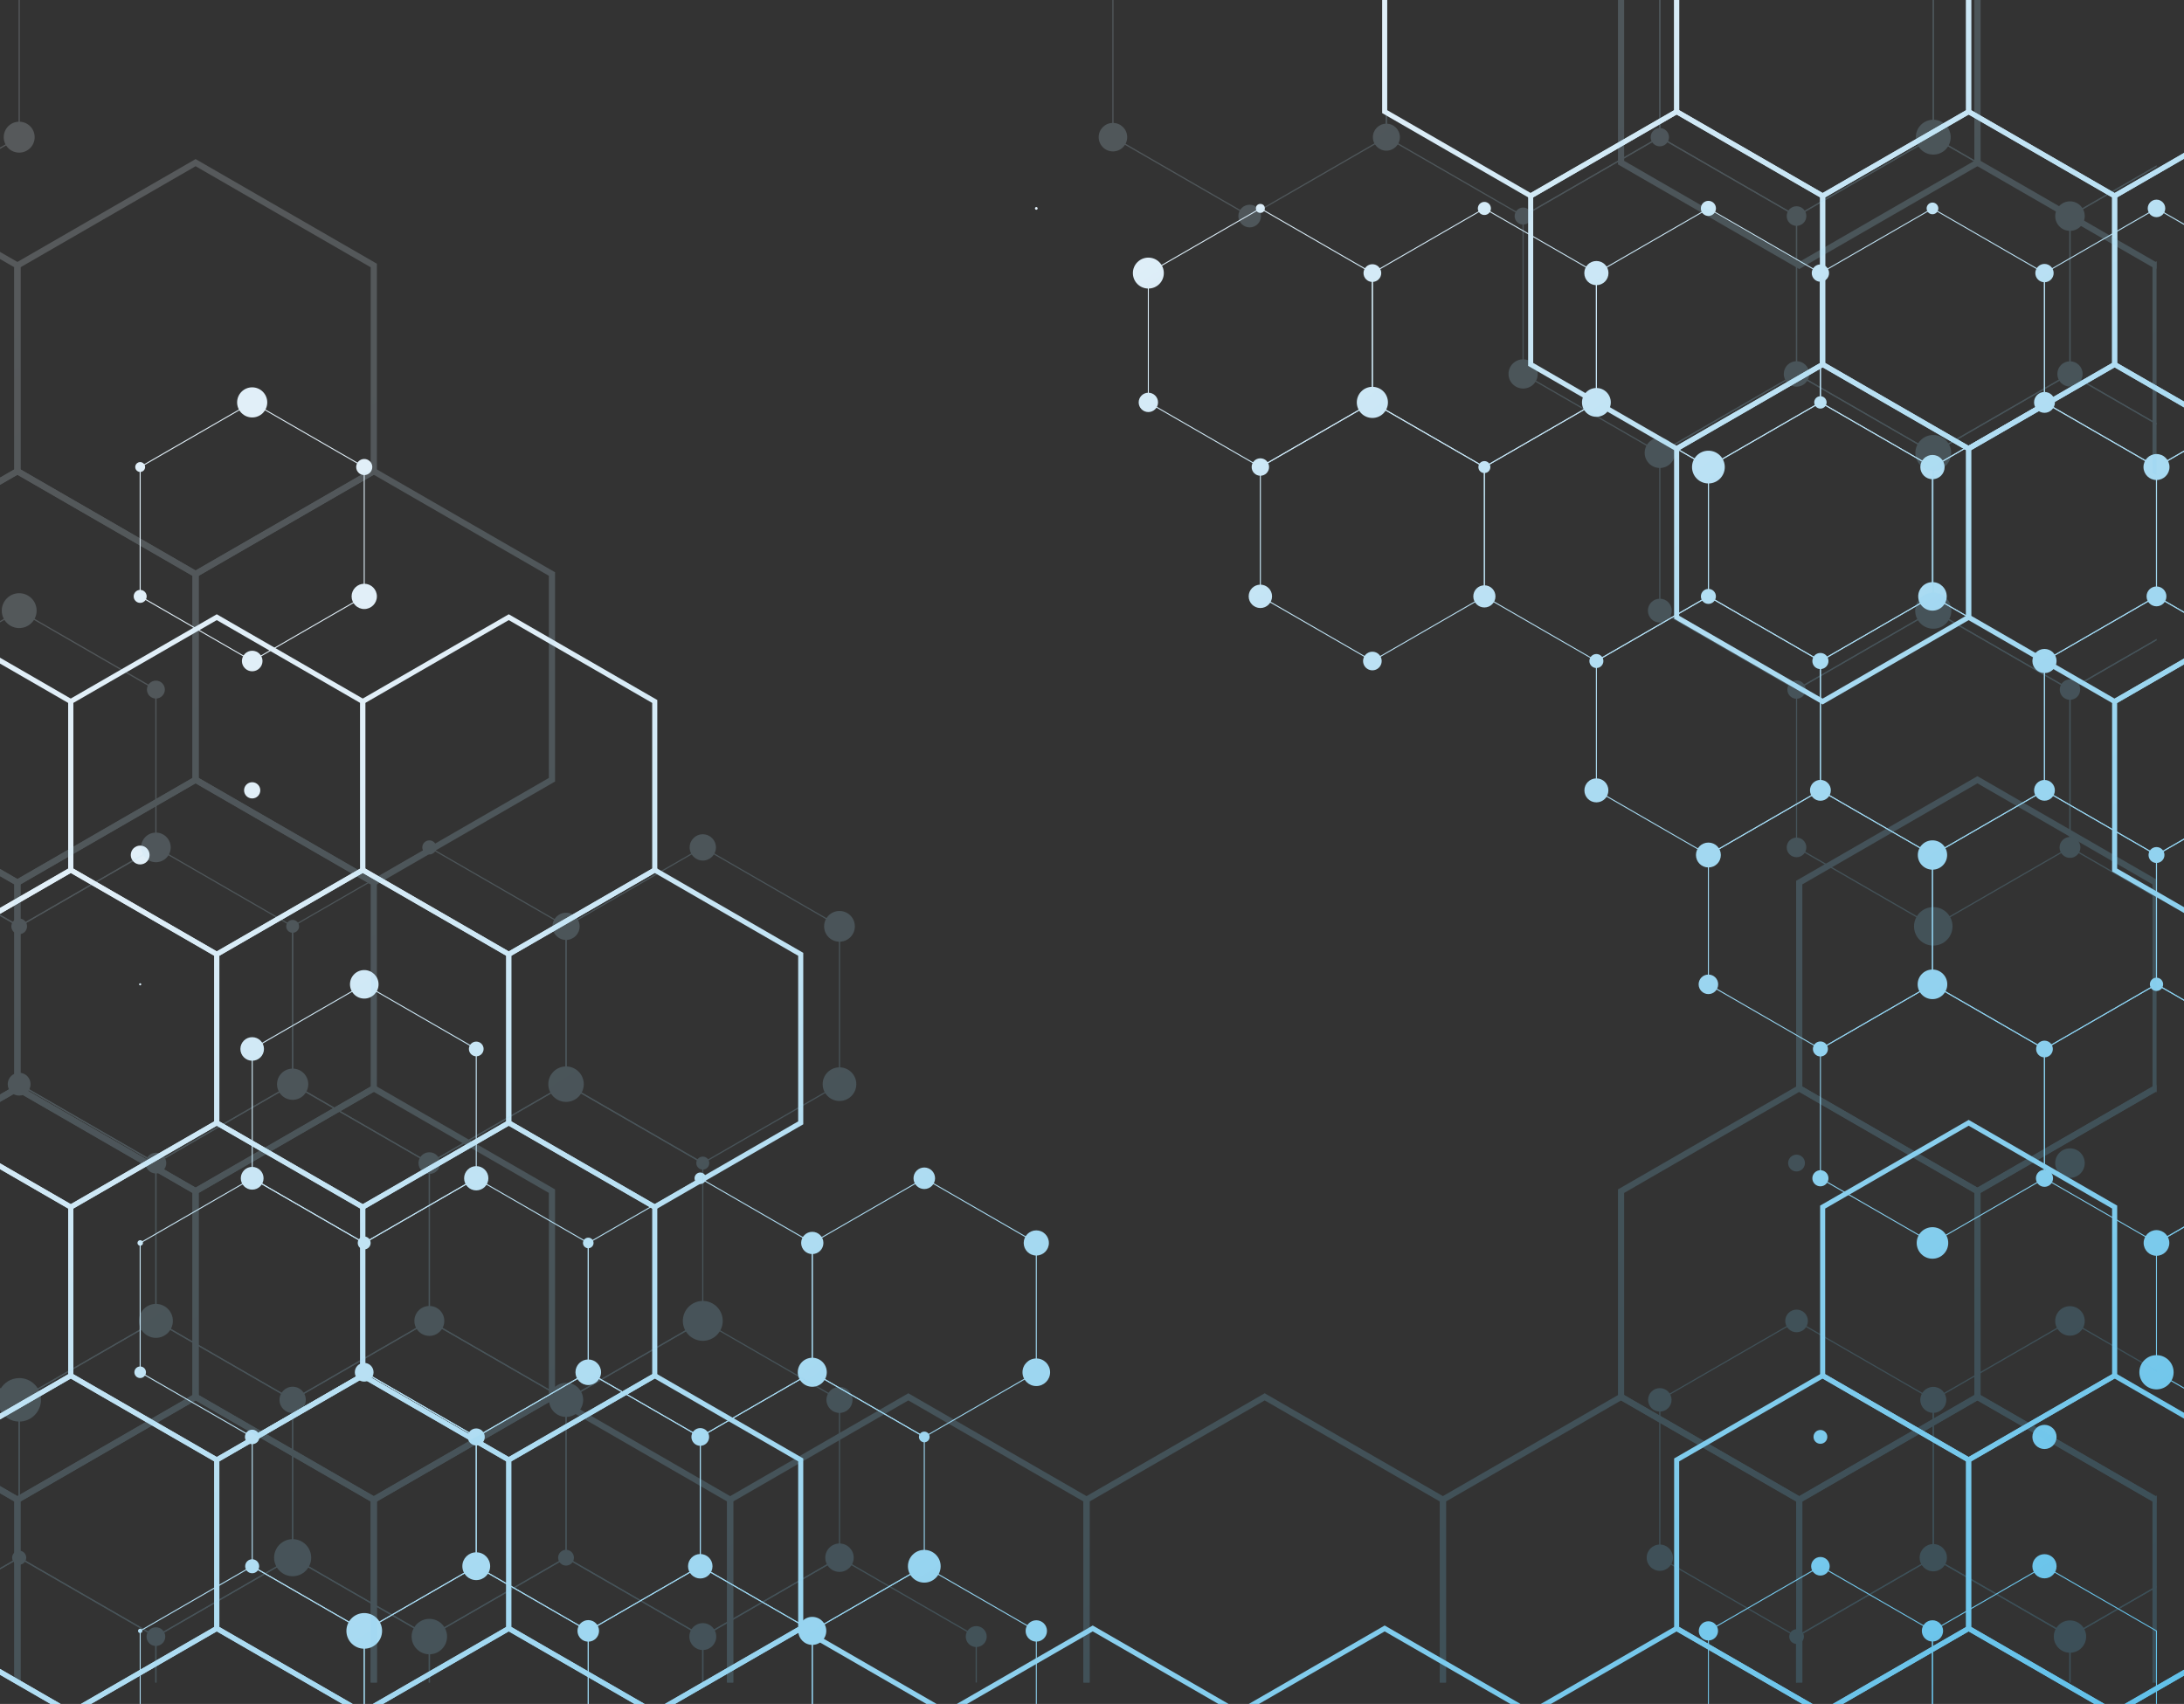 <?xml version="1.0" encoding="UTF-8"?>
<svg xmlns="http://www.w3.org/2000/svg" xmlns:xlink="http://www.w3.org/1999/xlink" viewBox="0 0 433.45 338.25">
  <rect x="0" y="0" width="433.45" height="338.25" fill="#333333" stroke="none"/>
  <defs>
    <style>
      .cls-1 {
        fill: url(#linear-gradient-75);
      }

      .cls-2 {
        fill: url(#linear-gradient-119);
      }

      .cls-3 {
        fill: url(#linear-gradient-2);
      }

      .cls-4 {
        fill: url(#linear-gradient-51);
      }

      .cls-5 {
        fill: url(#linear-gradient-138);
      }

      .cls-6 {
        fill: url(#linear-gradient-257);
      }

      .cls-7 {
        fill: url(#linear-gradient-265);
      }

      .cls-8 {
        fill: url(#linear-gradient-246);
      }

      .cls-9 {
        fill: url(#linear-gradient-168);
      }

      .cls-10 {
        fill: url(#linear-gradient-122);
      }

      .cls-11 {
        fill: url(#linear-gradient-17);
      }

      .cls-12 {
        fill: url(#linear-gradient-158);
      }

      .cls-13 {
        fill: url(#linear-gradient-157);
      }

      .cls-14 {
        fill: url(#linear-gradient-87);
      }

      .cls-15 {
        fill: url(#linear-gradient-258);
      }

      .cls-16 {
        fill: url(#linear-gradient-150);
      }

      .cls-17 {
        fill: url(#linear-gradient-93);
      }

      .cls-18 {
        fill: url(#linear-gradient-92);
      }

      .cls-19 {
        fill: url(#linear-gradient-238);
      }

      .cls-20 {
        fill: url(#linear-gradient-147);
      }

      .cls-21 {
        fill: url(#linear-gradient-80);
      }

      .cls-22 {
        fill: url(#linear-gradient-192);
      }

      .cls-23 {
        fill: url(#linear-gradient-188);
      }

      .cls-24 {
        fill: url(#linear-gradient-109);
      }

      .cls-25 {
        fill: url(#linear-gradient-43);
      }

      .cls-26 {
        fill: url(#linear-gradient-125);
      }

      .cls-27 {
        fill: url(#linear-gradient-133);
      }

      .cls-28 {
        fill: url(#linear-gradient-244);
      }

      .cls-29 {
        fill: url(#linear-gradient-164);
      }

      .cls-30 {
        fill: url(#linear-gradient-263);
      }

      .cls-31 {
        fill: url(#linear-gradient-151);
      }

      .cls-32 {
        fill: url(#linear-gradient-205);
      }

      .cls-33 {
        fill: url(#linear-gradient-203);
      }

      .cls-34 {
        fill: url(#linear-gradient-174);
      }

      .cls-35 {
        fill: url(#linear-gradient-228);
      }

      .cls-36 {
        fill: url(#linear-gradient-15);
      }

      .cls-37 {
        fill: url(#linear-gradient-173);
      }

      .cls-38 {
        fill: url(#linear-gradient-58);
      }

      .cls-39 {
        fill: url(#linear-gradient-225);
      }

      .cls-40 {
        fill: url(#linear-gradient-217);
      }

      .cls-41 {
        fill: url(#linear-gradient-214);
      }

      .cls-42 {
        fill: url(#linear-gradient-202);
      }

      .cls-43 {
        fill: url(#linear-gradient-69);
      }

      .cls-44 {
        fill: url(#linear-gradient-81);
      }

      .cls-45 {
        fill: url(#linear-gradient-170);
      }

      .cls-46 {
        fill: url(#linear-gradient-18);
      }

      .cls-47 {
        fill: url(#linear-gradient-179);
      }

      .cls-48 {
        fill: url(#linear-gradient-56);
      }

      .cls-49 {
        fill: url(#linear-gradient-270);
      }

      .cls-50 {
        fill: url(#linear-gradient-167);
      }

      .cls-51 {
        fill: url(#linear-gradient-187);
      }

      .cls-52 {
        fill: url(#linear-gradient-40);
      }

      .cls-53 {
        fill: url(#linear-gradient-131);
      }

      .cls-54 {
        fill: url(#linear-gradient-52);
      }

      .cls-55 {
        fill: url(#linear-gradient-28);
      }

      .cls-56 {
        fill: url(#linear-gradient-186);
      }

      .cls-57 {
        opacity: .2;
      }

      .cls-57, .cls-58 {
        mix-blend-mode: multiply;
      }

      .cls-59 {
        fill: url(#linear-gradient-160);
      }

      .cls-60 {
        fill: url(#linear-gradient-221);
      }

      .cls-61 {
        fill: url(#linear-gradient-14);
      }

      .cls-62 {
        fill: url(#linear-gradient-208);
      }

      .cls-63 {
        fill: url(#linear-gradient-36);
      }

      .cls-64 {
        fill: url(#linear-gradient-78);
      }

      .cls-65 {
        fill: url(#linear-gradient-20);
      }

      .cls-66 {
        fill: url(#linear-gradient-6);
      }

      .cls-67 {
        fill: url(#linear-gradient-130);
      }

      .cls-68 {
        fill: url(#linear-gradient-53);
      }

      .cls-69 {
        isolation: isolate;
      }

      .cls-70 {
        fill: url(#linear-gradient-271);
      }

      .cls-71 {
        fill: url(#linear-gradient-165);
      }

      .cls-72 {
        fill: url(#linear-gradient-91);
      }

      .cls-73 {
        fill: url(#linear-gradient-60);
      }

      .cls-74 {
        fill: url(#linear-gradient-240);
      }

      .cls-75 {
        fill: url(#linear-gradient-233);
      }

      .cls-76 {
        fill: url(#linear-gradient-108);
      }

      .cls-77 {
        fill: url(#linear-gradient-84);
      }

      .cls-78 {
        fill: url(#linear-gradient-199);
      }

      .cls-79 {
        fill: url(#linear-gradient-229);
      }

      .cls-80 {
        fill: url(#linear-gradient-191);
      }

      .cls-81 {
        fill: url(#linear-gradient-136);
      }

      .cls-82 {
        fill: url(#linear-gradient-104);
      }

      .cls-83 {
        fill: url(#linear-gradient-128);
      }

      .cls-84 {
        fill: url(#linear-gradient-35);
      }

      .cls-85 {
        fill: url(#linear-gradient-212);
      }

      .cls-86 {
        fill: url(#linear-gradient-48);
      }

      .cls-87 {
        fill: url(#linear-gradient-210);
      }

      .cls-88 {
        fill: url(#linear-gradient-213);
      }

      .cls-89 {
        fill: url(#linear-gradient-275);
      }

      .cls-90 {
        fill: url(#linear-gradient-32);
      }

      .cls-91 {
        fill: url(#linear-gradient-241);
      }

      .cls-92 {
        fill: url(#linear-gradient-120);
      }

      .cls-93 {
        fill: url(#linear-gradient-146);
      }

      .cls-94 {
        fill: url(#linear-gradient-232);
      }

      .cls-95 {
        fill: url(#linear-gradient-201);
      }

      .cls-96 {
        fill: url(#linear-gradient-97);
      }

      .cls-97 {
        fill: url(#linear-gradient-185);
      }

      .cls-98 {
        fill: url(#linear-gradient-182);
      }

      .cls-99 {
        fill: url(#linear-gradient-11);
      }

      .cls-100 {
        fill: url(#linear-gradient-50);
      }

      .cls-101 {
        fill: url(#linear-gradient-106);
      }

      .cls-102 {
        fill: url(#linear-gradient-111);
      }

      .cls-103 {
        fill: url(#linear-gradient-169);
      }

      .cls-104 {
        fill: url(#linear-gradient-251);
      }

      .cls-105 {
        fill: url(#linear-gradient-189);
      }

      .cls-106 {
        fill: url(#linear-gradient-63);
      }

      .cls-107 {
        fill: url(#linear-gradient-67);
      }

      .cls-108 {
        fill: url(#linear-gradient-207);
      }

      .cls-109 {
        fill: url(#linear-gradient-148);
      }

      .cls-110 {
        fill: url(#linear-gradient-95);
      }

      .cls-111 {
        fill: url(#linear-gradient-86);
      }

      .cls-112 {
        fill: url(#linear-gradient-39);
      }

      .cls-113 {
        fill: url(#linear-gradient-267);
      }

      .cls-114 {
        fill: url(#linear-gradient-141);
      }

      .cls-115 {
        fill: url(#linear-gradient-137);
      }

      .cls-116 {
        fill: url(#linear-gradient-156);
      }

      .cls-117 {
        fill: url(#linear-gradient-110);
      }

      .cls-118 {
        fill: url(#linear-gradient-266);
      }

      .cls-119 {
        fill: url(#linear-gradient-124);
      }

      .cls-120 {
        fill: url(#linear-gradient-135);
      }

      .cls-121 {
        fill: url(#linear-gradient-10);
      }

      .cls-122 {
        fill: url(#linear-gradient-248);
      }

      .cls-123 {
        fill: url(#linear-gradient-59);
      }

      .cls-124 {
        fill: url(#linear-gradient-143);
      }

      .cls-125 {
        fill: url(#linear-gradient-159);
      }

      .cls-126 {
        fill: url(#linear-gradient-171);
      }

      .cls-127 {
        fill: url(#linear-gradient-190);
      }

      .cls-128 {
        fill: url(#linear-gradient-117);
      }

      .cls-129 {
        fill: url(#linear-gradient-224);
      }

      .cls-130 {
        fill: url(#linear-gradient-223);
      }

      .cls-131 {
        fill: url(#linear-gradient-272);
      }

      .cls-132 {
        fill: url(#linear-gradient-230);
      }

      .cls-133 {
        fill: url(#linear-gradient-49);
      }

      .cls-134 {
        fill: url(#linear-gradient-37);
      }

      .cls-135 {
        fill: url(#linear-gradient-152);
      }

      .cls-136 {
        fill: url(#linear-gradient-82);
      }

      .cls-137 {
        fill: url(#linear-gradient-16);
      }

      .cls-138 {
        fill: url(#linear-gradient-250);
      }

      .cls-139 {
        fill: url(#linear-gradient-161);
      }

      .cls-140 {
        fill: url(#linear-gradient-31);
      }

      .cls-141 {
        fill: url(#linear-gradient-273);
      }

      .cls-142 {
        fill: url(#linear-gradient-85);
      }

      .cls-143 {
        fill: url(#linear-gradient-154);
      }

      .cls-144 {
        fill: url(#linear-gradient-127);
      }

      .cls-145 {
        fill: url(#linear-gradient-112);
      }

      .cls-146 {
        fill: url(#linear-gradient-262);
      }

      .cls-147 {
        fill: url(#linear-gradient-61);
      }

      .cls-148 {
        fill: url(#linear-gradient-114);
      }

      .cls-149 {
        fill: url(#linear-gradient-68);
      }

      .cls-150 {
        fill: url(#linear-gradient-194);
      }

      .cls-151 {
        fill: url(#linear-gradient-103);
      }

      .cls-152 {
        fill: url(#linear-gradient-62);
      }

      .cls-153 {
        fill: url(#linear-gradient-231);
      }

      .cls-154 {
        fill: url(#linear-gradient-107);
      }

      .cls-155 {
        fill: url(#linear-gradient-41);
      }

      .cls-156 {
        fill: url(#linear-gradient-253);
      }

      .cls-157 {
        fill: url(#linear-gradient-76);
      }

      .cls-158 {
        fill: url(#linear-gradient-211);
      }

      .cls-159 {
        fill: url(#linear-gradient-98);
      }

      .cls-160 {
        fill: url(#linear-gradient-235);
      }

      .cls-161 {
        fill: url(#linear-gradient-21);
      }

      .cls-162 {
        fill: url(#linear-gradient-72);
      }

      .cls-163 {
        fill: url(#linear-gradient-219);
      }

      .cls-164 {
        fill: url(#linear-gradient-243);
      }

      .cls-165 {
        fill: url(#linear-gradient-245);
      }

      .cls-166 {
        fill: url(#linear-gradient-252);
      }

      .cls-167 {
        fill: url(#linear-gradient-25);
      }

      .cls-168 {
        fill: url(#linear-gradient-121);
      }

      .cls-169 {
        fill: url(#linear-gradient-89);
      }

      .cls-170 {
        fill: url(#linear-gradient-144);
      }

      .cls-171 {
        fill: url(#linear-gradient-5);
      }

      .cls-172 {
        fill: url(#linear-gradient-64);
      }

      .cls-173 {
        fill: url(#linear-gradient-222);
      }

      .cls-174 {
        fill: url(#linear-gradient-206);
      }

      .cls-175 {
        fill: url(#linear-gradient-198);
      }

      .cls-176 {
        fill: url(#linear-gradient-102);
      }

      .cls-177 {
        fill: url(#linear-gradient-184);
      }

      .cls-178 {
        fill: url(#linear-gradient-83);
      }

      .cls-179 {
        fill: url(#linear-gradient-54);
      }

      .cls-180 {
        fill: url(#linear-gradient-45);
      }

      .cls-181 {
        fill: url(#linear-gradient-113);
      }

      .cls-182 {
        fill: url(#linear-gradient-55);
      }

      .cls-183 {
        fill: url(#linear-gradient-175);
      }

      .cls-184 {
        fill: url(#linear-gradient-259);
      }

      .cls-185 {
        fill: url(#linear-gradient-242);
      }

      .cls-186 {
        fill: url(#linear-gradient-34);
      }

      .cls-187 {
        fill: url(#linear-gradient-118);
      }

      .cls-188 {
        fill: url(#linear-gradient-140);
      }

      .cls-189 {
        fill: url(#linear-gradient-65);
      }

      .cls-190 {
        fill: url(#linear-gradient-70);
      }

      .cls-191 {
        fill: url(#linear-gradient-276);
      }

      .cls-192 {
        fill: url(#linear-gradient-216);
      }

      .cls-193 {
        fill: url(#linear-gradient-195);
      }

      .cls-194 {
        fill: url(#linear-gradient-260);
      }

      .cls-195 {
        fill: url(#linear-gradient-79);
      }

      .cls-196 {
        fill: url(#linear-gradient-249);
      }

      .cls-197 {
        fill: url(#linear-gradient-153);
      }

      .cls-198 {
        fill: url(#linear-gradient-269);
      }

      .cls-199 {
        fill: url(#linear-gradient-88);
      }

      .cls-200 {
        fill: url(#linear-gradient-220);
      }

      .cls-201 {
        fill: url(#linear-gradient-7);
      }

      .cls-202 {
        fill: url(#linear-gradient-134);
      }

      .cls-203 {
        fill: url(#linear-gradient-149);
      }

      .cls-204 {
        fill: url(#linear-gradient-163);
      }

      .cls-205 {
        fill: url(#linear-gradient-197);
      }

      .cls-206 {
        fill: url(#linear-gradient-66);
      }

      .cls-207 {
        fill: url(#linear-gradient-96);
      }

      .cls-208 {
        fill: url(#linear-gradient-162);
      }

      .cls-209 {
        fill: url(#linear-gradient-204);
      }

      .cls-210 {
        fill: url(#linear-gradient-264);
      }

      .cls-211 {
        fill: url(#linear-gradient-24);
      }

      .cls-212 {
        fill: url(#linear-gradient-73);
      }

      .cls-213 {
        fill: url(#linear-gradient-155);
      }

      .cls-214 {
        fill: url(#linear-gradient-139);
      }

      .cls-215 {
        fill: url(#linear-gradient-100);
      }

      .cls-216 {
        fill: url(#linear-gradient-234);
      }

      .cls-217 {
        fill: url(#linear-gradient-227);
      }

      .cls-218 {
        fill: url(#linear-gradient-105);
      }

      .cls-219 {
        fill: url(#linear-gradient-9);
      }

      .cls-220 {
        fill: url(#linear-gradient-129);
      }

      .cls-221 {
        fill: url(#linear-gradient-22);
      }

      .cls-222 {
        fill: url(#linear-gradient-215);
      }

      .cls-223 {
        fill: url(#linear-gradient-239);
      }

      .cls-224 {
        fill: url(#linear-gradient-74);
      }

      .cls-225 {
        fill: url(#linear-gradient-42);
      }

      .cls-226 {
        fill: url(#linear-gradient-99);
      }

      .cls-227 {
        fill: url(#linear-gradient-172);
      }

      .cls-228 {
        fill: url(#linear-gradient-274);
      }

      .cls-229 {
        fill: url(#linear-gradient-200);
      }

      .cls-230 {
        fill: url(#linear-gradient-166);
      }

      .cls-231 {
        fill: url(#linear-gradient-196);
      }

      .cls-232 {
        fill: url(#linear-gradient-226);
      }

      .cls-233 {
        fill: url(#linear-gradient-3);
      }

      .cls-234 {
        fill: url(#linear-gradient-123);
      }

      .cls-235 {
        fill: url(#linear-gradient-254);
      }

      .cls-236 {
        fill: url(#linear-gradient);
      }

      .cls-237 {
        fill: url(#linear-gradient-181);
      }

      .cls-238 {
        fill: url(#linear-gradient-193);
      }

      .cls-239 {
        fill: url(#linear-gradient-237);
      }

      .cls-240 {
        fill: url(#linear-gradient-177);
      }

      .cls-241 {
        fill: url(#linear-gradient-176);
      }

      .cls-242 {
        fill: url(#linear-gradient-27);
      }

      .cls-243 {
        fill: url(#linear-gradient-116);
      }

      .cls-244 {
        fill: url(#linear-gradient-132);
      }

      .cls-245 {
        fill: url(#linear-gradient-247);
      }

      .cls-246 {
        fill: url(#linear-gradient-33);
      }

      .cls-247 {
        fill: url(#linear-gradient-142);
      }

      .cls-248 {
        fill: url(#linear-gradient-255);
      }

      .cls-249 {
        fill: url(#linear-gradient-38);
      }

      .cls-250 {
        fill: url(#linear-gradient-178);
      }

      .cls-251 {
        fill: url(#linear-gradient-94);
      }

      .cls-252 {
        fill: url(#linear-gradient-29);
      }

      .cls-253 {
        fill: url(#linear-gradient-30);
      }

      .cls-254 {
        fill: url(#linear-gradient-218);
      }

      .cls-255 {
        fill: url(#linear-gradient-268);
      }

      .cls-256 {
        fill: url(#linear-gradient-261);
      }

      .cls-257 {
        fill: url(#linear-gradient-126);
      }

      .cls-258 {
        fill: url(#linear-gradient-23);
      }

      .cls-259 {
        fill: url(#linear-gradient-19);
      }

      .cls-260 {
        fill: url(#linear-gradient-71);
      }

      .cls-261 {
        fill: url(#linear-gradient-4);
      }

      .cls-262 {
        fill: url(#linear-gradient-236);
      }

      .cls-263 {
        fill: url(#linear-gradient-77);
      }

      .cls-264 {
        fill: url(#linear-gradient-115);
      }

      .cls-265 {
        fill: url(#linear-gradient-209);
      }

      .cls-266 {
        fill: url(#linear-gradient-256);
      }

      .cls-267 {
        fill: url(#linear-gradient-8);
      }

      .cls-268 {
        fill: url(#linear-gradient-90);
      }

      .cls-269 {
        fill: url(#linear-gradient-44);
      }

      .cls-270 {
        fill: url(#linear-gradient-57);
      }

      .cls-271 {
        fill: url(#linear-gradient-180);
      }

      .cls-272 {
        fill: url(#linear-gradient-47);
      }

      .cls-273 {
        fill: url(#linear-gradient-46);
      }

      .cls-274 {
        fill: url(#linear-gradient-145);
      }

      .cls-275 {
        fill: url(#linear-gradient-183);
      }

      .cls-276 {
        fill: url(#linear-gradient-12);
      }

      .cls-277 {
        fill: url(#linear-gradient-13);
      }

      .cls-278 {
        fill: url(#linear-gradient-26);
      }

      .cls-279 {
        fill: url(#linear-gradient-101);
      }
    </style>
    <linearGradient id="linear-gradient" x1="459.19" y1="389.83" x2="232.15" y2="39.27" gradientUnits="userSpaceOnUse">
      <stop offset="0" stop-color="#52bbe8"/>
      <stop offset=".2" stop-color="#68c3ea"/>
      <stop offset=".6" stop-color="#a2d8f1"/>
      <stop offset="1" stop-color="#e1eff8"/>
    </linearGradient>
    <linearGradient id="linear-gradient-2" x1="490.52" y1="369.54" x2="263.47" y2="18.98" xlink:href="#linear-gradient"/>
    <linearGradient id="linear-gradient-3" x1="521.84" y1="349.25" x2="294.79" y2="-1.31" xlink:href="#linear-gradient"/>
    <linearGradient id="linear-gradient-4" x1="553.16" y1="328.96" x2="326.12" y2="-21.59" xlink:href="#linear-gradient"/>
    <linearGradient id="linear-gradient-5" x1="580.77" y1="311.09" x2="353.72" y2="-39.47" xlink:href="#linear-gradient"/>
    <linearGradient id="linear-gradient-6" x1="300.67" y1="492.5" x2="73.62" y2="141.94" xlink:href="#linear-gradient"/>
    <linearGradient id="linear-gradient-7" x1="457.28" y1="391.06" x2="230.24" y2="40.5" xlink:href="#linear-gradient"/>
    <linearGradient id="linear-gradient-8" x1="488.61" y1="370.77" x2="261.56" y2="20.22" xlink:href="#linear-gradient"/>
    <linearGradient id="linear-gradient-9" x1="519.93" y1="350.49" x2="292.89" y2="-.07" xlink:href="#linear-gradient"/>
    <linearGradient id="linear-gradient-10" x1="551.25" y1="330.2" x2="324.21" y2="-20.36" xlink:href="#linear-gradient"/>
    <linearGradient id="linear-gradient-11" x1="569.54" y1="318.36" x2="342.49" y2="-32.2" xlink:href="#linear-gradient"/>
    <linearGradient id="linear-gradient-12" x1="486.7" y1="372.01" x2="259.66" y2="21.45" xlink:href="#linear-gradient"/>
    <linearGradient id="linear-gradient-13" x1="518.02" y1="351.72" x2="290.98" y2="1.16" xlink:href="#linear-gradient"/>
    <linearGradient id="linear-gradient-14" x1="545.63" y1="333.84" x2="318.58" y2="-16.71" xlink:href="#linear-gradient"/>
    <linearGradient id="linear-gradient-15" x1="484.79" y1="373.24" x2="257.75" y2="22.69" xlink:href="#linear-gradient"/>
    <linearGradient id="linear-gradient-16" x1="516.12" y1="352.96" x2="289.07" y2="2.4" xlink:href="#linear-gradient"/>
    <linearGradient id="linear-gradient-17" x1="534.4" y1="341.12" x2="307.35" y2="-9.44" xlink:href="#linear-gradient"/>
    <linearGradient id="linear-gradient-18" x1="263.62" y1="516.49" x2="36.58" y2="165.93" xlink:href="#linear-gradient"/>
    <linearGradient id="linear-gradient-19" x1="482.89" y1="374.48" x2="255.84" y2="23.92" xlink:href="#linear-gradient"/>
    <linearGradient id="linear-gradient-20" x1="510.49" y1="356.6" x2="283.44" y2="6.05" xlink:href="#linear-gradient"/>
    <linearGradient id="linear-gradient-21" x1="230.39" y1="538.01" x2="3.35" y2="187.46" xlink:href="#linear-gradient"/>
    <linearGradient id="linear-gradient-22" x1="261.71" y1="517.73" x2="34.67" y2="167.17" xlink:href="#linear-gradient"/>
    <linearGradient id="linear-gradient-23" x1="293.04" y1="497.44" x2="65.99" y2="146.88" xlink:href="#linear-gradient"/>
    <linearGradient id="linear-gradient-24" x1="324.36" y1="477.15" x2="97.32" y2="126.59" xlink:href="#linear-gradient"/>
    <linearGradient id="linear-gradient-25" x1="499.26" y1="363.87" x2="272.21" y2="13.32" xlink:href="#linear-gradient"/>
    <linearGradient id="linear-gradient-26" x1="228.48" y1="539.25" x2="1.44" y2="188.69" xlink:href="#linear-gradient"/>
    <linearGradient id="linear-gradient-27" x1="259.81" y1="518.96" x2="32.76" y2="168.4" xlink:href="#linear-gradient"/>
    <linearGradient id="linear-gradient-28" x1="291.13" y1="498.67" x2="64.08" y2="148.12" xlink:href="#linear-gradient"/>
    <linearGradient id="linear-gradient-29" x1="197.81" y1="559.11" x2="-29.23" y2="208.55" xlink:href="#linear-gradient"/>
    <linearGradient id="linear-gradient-30" x1="229.14" y1="538.82" x2="2.09" y2="188.27" xlink:href="#linear-gradient"/>
    <linearGradient id="linear-gradient-31" x1="260.46" y1="518.54" x2="33.42" y2="167.98" xlink:href="#linear-gradient"/>
    <linearGradient id="linear-gradient-32" x1="291.78" y1="498.25" x2="64.74" y2="147.69" xlink:href="#linear-gradient"/>
    <linearGradient id="linear-gradient-33" x1="417.08" y1="417.1" x2="190.03" y2="66.54" xlink:href="#linear-gradient"/>
    <linearGradient id="linear-gradient-34" x1="448.4" y1="396.81" x2="221.36" y2="46.26" xlink:href="#linear-gradient"/>
    <linearGradient id="linear-gradient-35" x1="522.46" y1="348.85" x2="295.41" y2="-1.71" xlink:href="#linear-gradient"/>
    <linearGradient id="linear-gradient-36" x1="563.28" y1="322.41" x2="336.23" y2="-28.15" xlink:href="#linear-gradient"/>
    <linearGradient id="linear-gradient-37" x1="591.64" y1="304.04" x2="364.6" y2="-46.51" xlink:href="#linear-gradient"/>
    <linearGradient id="linear-gradient-38" x1="522.61" y1="348.75" x2="295.57" y2="-1.81" xlink:href="#linear-gradient"/>
    <linearGradient id="linear-gradient-39" x1="563.43" y1="322.31" x2="336.39" y2="-28.25" xlink:href="#linear-gradient"/>
    <linearGradient id="linear-gradient-40" x1="590.4" y1="304.85" x2="363.35" y2="-45.71" xlink:href="#linear-gradient"/>
    <linearGradient id="linear-gradient-41" x1="520.13" y1="350.36" x2="293.08" y2="-.2" xlink:href="#linear-gradient"/>
    <linearGradient id="linear-gradient-42" x1="557.48" y1="326.16" x2="330.44" y2="-24.39" xlink:href="#linear-gradient"/>
    <linearGradient id="linear-gradient-43" x1="245.6" y1="528.16" x2="18.56" y2="177.6" xlink:href="#linear-gradient"/>
    <linearGradient id="linear-gradient-44" x1="272.7" y1="510.61" x2="45.66" y2="160.05" xlink:href="#linear-gradient"/>
    <linearGradient id="linear-gradient-45" x1="313.53" y1="484.17" x2="86.48" y2="133.61" xlink:href="#linear-gradient"/>
    <linearGradient id="linear-gradient-46" x1="544.6" y1="334.51" x2="317.56" y2="-16.05" xlink:href="#linear-gradient"/>
    <linearGradient id="linear-gradient-47" x1="232.79" y1="536.45" x2="5.75" y2="185.9" xlink:href="#linear-gradient"/>
    <linearGradient id="linear-gradient-48" x1="270.22" y1="512.22" x2="43.17" y2="161.66" xlink:href="#linear-gradient"/>
    <linearGradient id="linear-gradient-49" x1="311.04" y1="485.78" x2="83.99" y2="135.22" xlink:href="#linear-gradient"/>
    <linearGradient id="linear-gradient-50" x1="199.81" y1="557.82" x2="-27.24" y2="207.26" xlink:href="#linear-gradient"/>
    <linearGradient id="linear-gradient-51" x1="226.91" y1="540.27" x2="-.14" y2="189.71" xlink:href="#linear-gradient"/>
    <linearGradient id="linear-gradient-52" x1="267.73" y1="513.83" x2="40.68" y2="163.27" xlink:href="#linear-gradient"/>
    <linearGradient id="linear-gradient-53" x1="471.85" y1="381.63" x2="244.8" y2="31.07" xlink:href="#linear-gradient"/>
    <linearGradient id="linear-gradient-54" x1="164.79" y1="580.5" x2="-62.25" y2="229.94" xlink:href="#linear-gradient"/>
    <linearGradient id="linear-gradient-55" x1="191.34" y1="563.31" x2="-35.71" y2="212.75" xlink:href="#linear-gradient"/>
    <linearGradient id="linear-gradient-56" x1="224.42" y1="541.88" x2="-2.62" y2="191.32" xlink:href="#linear-gradient"/>
    <linearGradient id="linear-gradient-57" x1="265.24" y1="515.44" x2="38.2" y2="164.88" xlink:href="#linear-gradient"/>
    <linearGradient id="linear-gradient-58" x1="428.54" y1="409.68" x2="201.49" y2="59.12" xlink:href="#linear-gradient"/>
    <linearGradient id="linear-gradient-59" x1="465.89" y1="385.48" x2="238.85" y2="34.93" xlink:href="#linear-gradient"/>
    <linearGradient id="linear-gradient-60" x1="462" y1="388.01" x2="234.95" y2="37.45" xlink:href="#linear-gradient"/>
    <linearGradient id="linear-gradient-61" x1="164.79" y1="580.5" x2="-62.25" y2="229.94" xlink:href="#linear-gradient"/>
    <linearGradient id="linear-gradient-62" x1="189.54" y1="564.47" x2="-37.51" y2="213.91" xlink:href="#linear-gradient"/>
    <linearGradient id="linear-gradient-63" x1="230.36" y1="538.03" x2="3.32" y2="187.47" xlink:href="#linear-gradient"/>
    <linearGradient id="linear-gradient-64" x1="271.19" y1="511.59" x2="44.14" y2="161.03" xlink:href="#linear-gradient"/>
    <linearGradient id="linear-gradient-65" x1="312.01" y1="485.15" x2="84.96" y2="134.59" xlink:href="#linear-gradient"/>
    <linearGradient id="linear-gradient-66" x1="352.83" y1="458.71" x2="125.79" y2="108.15" xlink:href="#linear-gradient"/>
    <linearGradient id="linear-gradient-67" x1="393.65" y1="432.27" x2="166.61" y2="81.71" xlink:href="#linear-gradient"/>
    <linearGradient id="linear-gradient-68" x1="434.48" y1="405.83" x2="207.43" y2="55.27" xlink:href="#linear-gradient"/>
    <linearGradient id="linear-gradient-69" x1="461.99" y1="388.01" x2="234.95" y2="37.45" xlink:href="#linear-gradient"/>
    <linearGradient id="linear-gradient-70" x1="322.18" y1="478.56" x2="95.14" y2="128" xlink:href="#linear-gradient"/>
    <linearGradient id="linear-gradient-71" x1="439.58" y1="402.53" x2="212.54" y2="51.97" xlink:href="#linear-gradient"/>
    <linearGradient id="linear-gradient-72" x1="449.39" y1="396.17" x2="222.34" y2="45.62" xlink:href="#linear-gradient"/>
    <linearGradient id="linear-gradient-73" x1="437.67" y1="403.76" x2="210.63" y2="53.21" xlink:href="#linear-gradient"/>
    <linearGradient id="linear-gradient-74" x1="447.48" y1="397.41" x2="220.43" y2="46.85" xlink:href="#linear-gradient"/>
    <linearGradient id="linear-gradient-75" x1="470.9" y1="382.24" x2="243.86" y2="31.68" xlink:href="#linear-gradient"/>
    <linearGradient id="linear-gradient-76" x1="480.71" y1="375.89" x2="253.66" y2="25.33" xlink:href="#linear-gradient"/>
    <linearGradient id="linear-gradient-77" x1="469" y1="383.47" x2="241.95" y2="32.92" xlink:href="#linear-gradient"/>
    <linearGradient id="linear-gradient-78" x1="502.22" y1="361.95" x2="275.18" y2="11.4" xlink:href="#linear-gradient"/>
    <linearGradient id="linear-gradient-79" x1="512.03" y1="355.6" x2="284.99" y2="5.04" xlink:href="#linear-gradient"/>
    <linearGradient id="linear-gradient-80" x1="500.32" y1="363.19" x2="273.28" y2="12.63" xlink:href="#linear-gradient"/>
    <linearGradient id="linear-gradient-81" x1="533.55" y1="341.67" x2="306.51" y2="-8.89" xlink:href="#linear-gradient"/>
    <linearGradient id="linear-gradient-82" x1="543.35" y1="335.31" x2="316.31" y2="-15.24" xlink:href="#linear-gradient"/>
    <linearGradient id="linear-gradient-83" x1="531.64" y1="342.9" x2="304.6" y2="-7.66" xlink:href="#linear-gradient"/>
    <linearGradient id="linear-gradient-84" x1="564.87" y1="321.38" x2="337.83" y2="-29.18" xlink:href="#linear-gradient"/>
    <linearGradient id="linear-gradient-85" x1="574.68" y1="315.03" x2="347.63" y2="-35.53" xlink:href="#linear-gradient"/>
    <linearGradient id="linear-gradient-86" x1="562.97" y1="322.61" x2="335.92" y2="-27.94" xlink:href="#linear-gradient"/>
    <linearGradient id="linear-gradient-87" x1="596.2" y1="301.09" x2="369.15" y2="-49.47" xlink:href="#linear-gradient"/>
    <linearGradient id="linear-gradient-88" x1="288.95" y1="500.08" x2="61.91" y2="149.53" xlink:href="#linear-gradient"/>
    <linearGradient id="linear-gradient-89" x1="279.15" y1="506.43" x2="52.1" y2="155.88" xlink:href="#linear-gradient"/>
    <linearGradient id="linear-gradient-90" x1="290.86" y1="498.84" x2="63.82" y2="148.29" xlink:href="#linear-gradient"/>
    <linearGradient id="linear-gradient-91" x1="312.38" y1="484.91" x2="85.34" y2="134.35" xlink:href="#linear-gradient"/>
    <linearGradient id="linear-gradient-92" x1="310.47" y1="486.15" x2="83.43" y2="135.59" xlink:href="#linear-gradient"/>
    <linearGradient id="linear-gradient-93" x1="435.77" y1="405" x2="208.72" y2="54.44" xlink:href="#linear-gradient"/>
    <linearGradient id="linear-gradient-94" x1="478.8" y1="377.12" x2="251.76" y2="26.57" xlink:href="#linear-gradient"/>
    <linearGradient id="linear-gradient-95" x1="467.09" y1="384.71" x2="240.04" y2="34.15" xlink:href="#linear-gradient"/>
    <linearGradient id="linear-gradient-96" x1="476.89" y1="378.36" x2="249.85" y2="27.8" xlink:href="#linear-gradient"/>
    <linearGradient id="linear-gradient-97" x1="510.13" y1="356.84" x2="283.08" y2="6.28" xlink:href="#linear-gradient"/>
    <linearGradient id="linear-gradient-98" x1="541.45" y1="336.55" x2="314.4" y2="-14.01" xlink:href="#linear-gradient"/>
    <linearGradient id="linear-gradient-99" x1="539.54" y1="337.78" x2="312.5" y2="-12.77" xlink:href="#linear-gradient"/>
    <linearGradient id="linear-gradient-100" x1="529.74" y1="344.14" x2="302.69" y2="-6.42" xlink:href="#linear-gradient"/>
    <linearGradient id="linear-gradient-101" x1="572.77" y1="316.26" x2="345.73" y2="-34.29" xlink:href="#linear-gradient"/>
    <linearGradient id="linear-gradient-102" x1="445.57" y1="398.65" x2="218.53" y2="48.09" xlink:href="#linear-gradient"/>
    <linearGradient id="linear-gradient-103" x1="498.41" y1="364.42" x2="271.37" y2="13.87" xlink:href="#linear-gradient"/>
    <linearGradient id="linear-gradient-104" x1="508.22" y1="358.07" x2="281.17" y2="7.52" xlink:href="#linear-gradient"/>
    <linearGradient id="linear-gradient-105" x1="537.63" y1="339.02" x2="310.59" y2="-11.54" xlink:href="#linear-gradient"/>
    <linearGradient id="linear-gradient-106" x1="527.83" y1="345.37" x2="300.78" y2="-5.18" xlink:href="#linear-gradient"/>
    <linearGradient id="linear-gradient-107" x1="561.06" y1="323.85" x2="334.01" y2="-26.71" xlink:href="#linear-gradient"/>
    <linearGradient id="linear-gradient-108" x1="253.82" y1="522.84" x2="26.77" y2="172.28" xlink:href="#linear-gradient"/>
    <linearGradient id="linear-gradient-109" x1="244.01" y1="529.2" x2="16.97" y2="178.63" xlink:href="#linear-gradient"/>
    <linearGradient id="linear-gradient-110" x1="255.72" y1="521.61" x2="28.68" y2="171.05" xlink:href="#linear-gradient"/>
    <linearGradient id="linear-gradient-111" x1="277.24" y1="507.67" x2="50.2" y2="157.11" xlink:href="#linear-gradient"/>
    <linearGradient id="linear-gradient-112" x1="285.14" y1="502.55" x2="58.09" y2="152" xlink:href="#linear-gradient"/>
    <linearGradient id="linear-gradient-113" x1="465.18" y1="385.95" x2="238.14" y2="35.39" xlink:href="#linear-gradient"/>
    <linearGradient id="linear-gradient-114" x1="474.99" y1="379.6" x2="247.94" y2="29.04" xlink:href="#linear-gradient"/>
    <linearGradient id="linear-gradient-115" x1="473.08" y1="380.83" x2="246.04" y2="30.27" xlink:href="#linear-gradient"/>
    <linearGradient id="linear-gradient-116" x1="463.28" y1="387.18" x2="236.23" y2="36.62" xlink:href="#linear-gradient"/>
    <linearGradient id="linear-gradient-117" x1="496.5" y1="365.66" x2="269.46" y2="15.1" xlink:href="#linear-gradient"/>
    <linearGradient id="linear-gradient-118" x1="494.6" y1="366.89" x2="267.55" y2="16.34" xlink:href="#linear-gradient"/>
    <linearGradient id="linear-gradient-119" x1="504.4" y1="360.54" x2="277.36" y2="9.99" xlink:href="#linear-gradient"/>
    <linearGradient id="linear-gradient-120" x1="506.31" y1="359.31" x2="279.27" y2="8.75" xlink:href="#linear-gradient"/>
    <linearGradient id="linear-gradient-121" x1="525.92" y1="346.61" x2="298.87" y2="-3.95" xlink:href="#linear-gradient"/>
    <linearGradient id="linear-gradient-122" x1="275.33" y1="508.9" x2="48.29" y2="158.35" xlink:href="#linear-gradient"/>
    <linearGradient id="linear-gradient-123" x1="273.43" y1="510.14" x2="46.38" y2="159.58" xlink:href="#linear-gradient"/>
    <linearGradient id="linear-gradient-124" x1="304.75" y1="489.85" x2="77.71" y2="139.3" xlink:href="#linear-gradient"/>
    <linearGradient id="linear-gradient-125" x1="314.55" y1="483.5" x2="87.51" y2="132.95" xlink:href="#linear-gradient"/>
    <linearGradient id="linear-gradient-126" x1="336.07" y1="469.57" x2="109.03" y2="119.01" xlink:href="#linear-gradient"/>
    <linearGradient id="linear-gradient-127" x1="345.88" y1="463.21" x2="118.83" y2="112.66" xlink:href="#linear-gradient"/>
    <linearGradient id="linear-gradient-128" x1="218.68" y1="545.6" x2="-8.37" y2="195.04" xlink:href="#linear-gradient"/>
    <linearGradient id="linear-gradient-129" x1="208.87" y1="551.95" x2="-18.17" y2="201.39" xlink:href="#linear-gradient"/>
    <linearGradient id="linear-gradient-130" x1="220.59" y1="544.37" x2="-6.46" y2="193.81" xlink:href="#linear-gradient"/>
    <linearGradient id="linear-gradient-131" x1="242.1" y1="530.43" x2="15.06" y2="179.87" xlink:href="#linear-gradient"/>
    <linearGradient id="linear-gradient-132" x1="240.19" y1="531.66" x2="13.15" y2="181.11" xlink:href="#linear-gradient"/>
    <linearGradient id="linear-gradient-133" x1="251.91" y1="524.08" x2="24.86" y2="173.52" xlink:href="#linear-gradient"/>
    <linearGradient id="linear-gradient-134" x1="283.23" y1="503.79" x2="56.19" y2="153.23" xlink:href="#linear-gradient"/>
    <linearGradient id="linear-gradient-135" x1="281.32" y1="505.02" x2="54.28" y2="154.47" xlink:href="#linear-gradient"/>
    <linearGradient id="linear-gradient-136" x1="271.52" y1="511.38" x2="44.47" y2="160.82" xlink:href="#linear-gradient"/>
    <linearGradient id="linear-gradient-137" x1="334.17" y1="470.8" x2="107.12" y2="120.24" xlink:href="#linear-gradient"/>
    <linearGradient id="linear-gradient-138" x1="437.94" y1="403.59" x2="210.89" y2="53.03" xlink:href="#linear-gradient"/>
    <linearGradient id="linear-gradient-139" x1="461.37" y1="388.41" x2="234.32" y2="37.86" xlink:href="#linear-gradient"/>
    <linearGradient id="linear-gradient-140" x1="471.17" y1="382.07" x2="244.13" y2="31.51" xlink:href="#linear-gradient"/>
    <linearGradient id="linear-gradient-141" x1="492.69" y1="368.13" x2="265.65" y2="17.57" xlink:href="#linear-gradient"/>
    <linearGradient id="linear-gradient-142" x1="502.5" y1="361.78" x2="275.45" y2="11.22" xlink:href="#linear-gradient"/>
    <linearGradient id="linear-gradient-143" x1="490.78" y1="369.36" x2="263.74" y2="18.81" xlink:href="#linear-gradient"/>
    <linearGradient id="linear-gradient-144" x1="250" y1="525.31" x2="22.96" y2="174.76" xlink:href="#linear-gradient"/>
    <linearGradient id="linear-gradient-145" x1="238.29" y1="532.9" x2="11.24" y2="182.34" xlink:href="#linear-gradient"/>
    <linearGradient id="linear-gradient-146" x1="302.84" y1="491.09" x2="75.8" y2="140.53" xlink:href="#linear-gradient"/>
    <linearGradient id="linear-gradient-147" x1="312.65" y1="484.73" x2="85.6" y2="134.18" xlink:href="#linear-gradient"/>
    <linearGradient id="linear-gradient-148" x1="310.74" y1="485.97" x2="83.7" y2="135.42" xlink:href="#linear-gradient"/>
    <linearGradient id="linear-gradient-149" x1="300.93" y1="492.32" x2="73.89" y2="141.77" xlink:href="#linear-gradient"/>
    <linearGradient id="linear-gradient-150" x1="426.23" y1="411.17" x2="199.18" y2="60.62" xlink:href="#linear-gradient"/>
    <linearGradient id="linear-gradient-151" x1="469.26" y1="383.3" x2="242.22" y2="32.75" xlink:href="#linear-gradient"/>
    <linearGradient id="linear-gradient-152" x1="457.55" y1="390.89" x2="230.51" y2="40.33" xlink:href="#linear-gradient"/>
    <linearGradient id="linear-gradient-153" x1="185.44" y1="567.12" x2="-41.6" y2="216.57" xlink:href="#linear-gradient"/>
    <linearGradient id="linear-gradient-154" x1="206.96" y1="553.18" x2="-20.08" y2="202.63" xlink:href="#linear-gradient"/>
    <linearGradient id="linear-gradient-155" x1="216.77" y1="546.83" x2="-10.28" y2="196.28" xlink:href="#linear-gradient"/>
    <linearGradient id="linear-gradient-156" x1="248.09" y1="526.55" x2="21.05" y2="175.99" xlink:href="#linear-gradient"/>
    <linearGradient id="linear-gradient-157" x1="269.61" y1="512.61" x2="42.57" y2="162.05" xlink:href="#linear-gradient"/>
    <linearGradient id="linear-gradient-158" x1="279.42" y1="506.26" x2="52.37" y2="155.7" xlink:href="#linear-gradient"/>
    <linearGradient id="linear-gradient-159" x1="404.71" y1="425.11" x2="177.66" y2="74.55" xlink:href="#linear-gradient"/>
    <linearGradient id="linear-gradient-160" x1="436.03" y1="404.82" x2="208.99" y2="54.26" xlink:href="#linear-gradient"/>
    <linearGradient id="linear-gradient-161" x1="298.9" y1="473.26" x2="21.79" y2="45.39" xlink:href="#linear-gradient"/>
    <linearGradient id="linear-gradient-162" x1="472.76" y1="360.66" x2="195.64" y2="-67.21" xlink:href="#linear-gradient"/>
    <linearGradient id="linear-gradient-163" x1="510.99" y1="335.89" x2="233.88" y2="-91.98" xlink:href="#linear-gradient"/>
    <linearGradient id="linear-gradient-164" x1="549.23" y1="311.13" x2="272.11" y2="-116.74" xlink:href="#linear-gradient"/>
    <linearGradient id="linear-gradient-165" x1="576.42" y1="293.52" x2="299.3" y2="-134.35" xlink:href="#linear-gradient"/>
    <linearGradient id="linear-gradient-166" x1="509.62" y1="336.79" x2="232.5" y2="-91.08" xlink:href="#linear-gradient"/>
    <linearGradient id="linear-gradient-167" x1="547.85" y1="312.02" x2="270.73" y2="-115.84" xlink:href="#linear-gradient"/>
    <linearGradient id="linear-gradient-168" x1="575.25" y1="294.28" x2="298.13" y2="-133.59" xlink:href="#linear-gradient"/>
    <linearGradient id="linear-gradient-169" x1="507.29" y1="338.29" x2="230.17" y2="-89.58" xlink:href="#linear-gradient"/>
    <linearGradient id="linear-gradient-170" x1="543.3" y1="314.97" x2="266.18" y2="-112.9" xlink:href="#linear-gradient"/>
    <linearGradient id="linear-gradient-171" x1="242.51" y1="509.78" x2="-34.61" y2="81.91" xlink:href="#linear-gradient"/>
    <linearGradient id="linear-gradient-172" x1="504.96" y1="339.8" x2="227.84" y2="-88.07" xlink:href="#linear-gradient"/>
    <linearGradient id="linear-gradient-173" x1="532.36" y1="322.05" x2="255.25" y2="-105.82" xlink:href="#linear-gradient"/>
    <linearGradient id="linear-gradient-174" x1="214.08" y1="528.2" x2="-63.04" y2="100.33" xlink:href="#linear-gradient"/>
    <linearGradient id="linear-gradient-175" x1="235.01" y1="514.64" x2="-42.11" y2="86.77" xlink:href="#linear-gradient"/>
    <linearGradient id="linear-gradient-176" x1="273.24" y1="489.88" x2="-3.87" y2="62.01" xlink:href="#linear-gradient"/>
    <linearGradient id="linear-gradient-177" x1="311.47" y1="465.12" x2="34.36" y2="37.25" xlink:href="#linear-gradient"/>
    <linearGradient id="linear-gradient-178" x1="199.62" y1="537.56" x2="-77.5" y2="109.69" xlink:href="#linear-gradient"/>
    <linearGradient id="linear-gradient-179" x1="232.68" y1="516.15" x2="-44.43" y2="88.28" xlink:href="#linear-gradient"/>
    <linearGradient id="linear-gradient-180" x1="270.92" y1="491.39" x2="-6.2" y2="63.52" xlink:href="#linear-gradient"/>
    <linearGradient id="linear-gradient-181" x1="171.19" y1="555.97" x2="-105.93" y2="128.1" xlink:href="#linear-gradient"/>
    <linearGradient id="linear-gradient-182" x1="192.12" y1="542.42" x2="-84.99" y2="114.55" xlink:href="#linear-gradient"/>
    <linearGradient id="linear-gradient-183" x1="230.36" y1="517.65" x2="-46.76" y2="89.79" xlink:href="#linear-gradient"/>
    <linearGradient id="linear-gradient-184" x1="268.59" y1="492.89" x2="-8.53" y2="65.02" xlink:href="#linear-gradient"/>
    <linearGradient id="linear-gradient-185" x1="421.51" y1="393.85" x2="144.4" y2="-34.02" xlink:href="#linear-gradient"/>
    <linearGradient id="linear-gradient-186" x1="457.52" y1="370.52" x2="180.41" y2="-57.34" xlink:href="#linear-gradient"/>
    <linearGradient id="linear-gradient-187" x1="170.03" y1="556.73" x2="-107.09" y2="128.86" xlink:href="#linear-gradient"/>
    <linearGradient id="linear-gradient-188" x1="194.88" y1="540.63" x2="-82.24" y2="112.76" xlink:href="#linear-gradient"/>
    <linearGradient id="linear-gradient-189" x1="233.11" y1="515.87" x2="-44.01" y2="88" xlink:href="#linear-gradient"/>
    <linearGradient id="linear-gradient-190" x1="271.34" y1="491.11" x2="-5.77" y2="63.24" xlink:href="#linear-gradient"/>
    <linearGradient id="linear-gradient-191" x1="424.27" y1="392.06" x2="147.15" y2="-35.81" xlink:href="#linear-gradient"/>
    <linearGradient id="linear-gradient-192" x1="451.67" y1="374.31" x2="174.56" y2="-53.55" xlink:href="#linear-gradient"/>
    <linearGradient id="linear-gradient-193" x1="548.38" y1="311.68" x2="271.27" y2="-116.19" xlink:href="#linear-gradient"/>
    <linearGradient id="linear-gradient-194" x1="573.76" y1="295.24" x2="296.65" y2="-132.63" xlink:href="#linear-gradient"/>
    <linearGradient id="linear-gradient-195" x1="271.8" y1="490.81" x2="-5.32" y2="62.94" xlink:href="#linear-gradient"/>
    <linearGradient id="linear-gradient-196" x1="298.25" y1="473.68" x2="21.13" y2="45.81" xlink:href="#linear-gradient"/>
    <linearGradient id="linear-gradient-197" x1="572.25" y1="296.22" x2="295.13" y2="-131.65" xlink:href="#linear-gradient"/>
    <linearGradient id="linear-gradient-198" x1="252.56" y1="503.27" x2="-24.56" y2="75.4" xlink:href="#linear-gradient"/>
    <linearGradient id="linear-gradient-199" x1="295.22" y1="475.65" x2="18.1" y2="47.78" xlink:href="#linear-gradient"/>
    <linearGradient id="linear-gradient-200" x1="215.91" y1="527.01" x2="-61.21" y2="99.14" xlink:href="#linear-gradient"/>
    <linearGradient id="linear-gradient-201" x1="242.36" y1="509.88" x2="-34.76" y2="82.01" xlink:href="#linear-gradient"/>
    <linearGradient id="linear-gradient-202" x1="491.39" y1="348.59" x2="214.27" y2="-79.28" xlink:href="#linear-gradient"/>
    <linearGradient id="linear-gradient-203" x1="196.67" y1="539.47" x2="-80.45" y2="111.6" xlink:href="#linear-gradient"/>
    <linearGradient id="linear-gradient-204" x1="239.32" y1="511.85" x2="-37.8" y2="83.98" xlink:href="#linear-gradient"/>
    <linearGradient id="linear-gradient-205" x1="438.63" y1="382.76" x2="161.51" y2="-45.1" xlink:href="#linear-gradient"/>
    <linearGradient id="linear-gradient-206" x1="480.56" y1="355.61" x2="203.44" y2="-72.26" xlink:href="#linear-gradient"/>
    <linearGradient id="linear-gradient-207" x1="162.66" y1="561.5" x2="-114.45" y2="133.63" xlink:href="#linear-gradient"/>
    <linearGradient id="linear-gradient-208" x1="187.58" y1="545.36" x2="-89.54" y2="117.49" xlink:href="#linear-gradient"/>
    <linearGradient id="linear-gradient-209" x1="237.4" y1="513.09" x2="-39.71" y2="85.22" xlink:href="#linear-gradient"/>
    <linearGradient id="linear-gradient-210" x1="287.23" y1="480.82" x2="10.11" y2="52.95" xlink:href="#linear-gradient"/>
    <linearGradient id="linear-gradient-211" x1="337.06" y1="448.55" x2="59.94" y2="20.68" xlink:href="#linear-gradient"/>
    <linearGradient id="linear-gradient-212" x1="386.88" y1="416.28" x2="109.76" y2="-11.59" xlink:href="#linear-gradient"/>
    <linearGradient id="linear-gradient-213" x1="436.61" y1="384.07" x2="159.5" y2="-43.8" xlink:href="#linear-gradient"/>
    <linearGradient id="linear-gradient-214" x1="461.57" y1="367.9" x2="184.46" y2="-59.97" xlink:href="#linear-gradient"/>
    <linearGradient id="linear-gradient-215" x1="294.52" y1="476.1" x2="17.41" y2="48.23" xlink:href="#linear-gradient"/>
    <linearGradient id="linear-gradient-216" x1="447.45" y1="377.05" x2="170.33" y2="-50.82" xlink:href="#linear-gradient"/>
    <linearGradient id="linear-gradient-217" x1="485.68" y1="352.29" x2="208.56" y2="-75.58" xlink:href="#linear-gradient"/>
    <linearGradient id="linear-gradient-218" x1="497.65" y1="344.54" x2="220.53" y2="-83.33" xlink:href="#linear-gradient"/>
    <linearGradient id="linear-gradient-219" x1="574.11" y1="295.01" x2="296.99" y2="-132.86" xlink:href="#linear-gradient"/>
    <linearGradient id="linear-gradient-220" x1="562.14" y1="302.76" x2="285.03" y2="-125.1" xlink:href="#linear-gradient"/>
    <linearGradient id="linear-gradient-221" x1="459.42" y1="369.3" x2="182.3" y2="-58.57" xlink:href="#linear-gradient"/>
    <linearGradient id="linear-gradient-222" x1="523.92" y1="327.53" x2="246.79" y2="-100.34" xlink:href="#linear-gradient"/>
    <linearGradient id="linear-gradient-223" x1="535.88" y1="319.78" x2="258.76" y2="-108.1" xlink:href="#linear-gradient"/>
    <linearGradient id="linear-gradient-224" x1="559.82" y1="304.27" x2="282.7" y2="-123.6" xlink:href="#linear-gradient"/>
    <linearGradient id="linear-gradient-225" x1="263.61" y1="496.13" x2="-13.51" y2="68.25" xlink:href="#linear-gradient"/>
    <linearGradient id="linear-gradient-226" x1="483.35" y1="353.79" x2="206.24" y2="-74.07" xlink:href="#linear-gradient"/>
    <linearGradient id="linear-gradient-227" x1="495.32" y1="346.04" x2="218.2" y2="-81.82" xlink:href="#linear-gradient"/>
    <linearGradient id="linear-gradient-228" x1="492.99" y1="347.55" x2="215.87" y2="-80.32" xlink:href="#linear-gradient"/>
    <linearGradient id="linear-gradient-229" x1="481.03" y1="355.3" x2="203.91" y2="-72.57" xlink:href="#linear-gradient"/>
    <linearGradient id="linear-gradient-230" x1="521.59" y1="329.04" x2="244.47" y2="-98.84" xlink:href="#linear-gradient"/>
    <linearGradient id="linear-gradient-231" x1="519.26" y1="330.54" x2="242.14" y2="-97.33" xlink:href="#linear-gradient"/>
    <linearGradient id="linear-gradient-232" x1="531.22" y1="322.79" x2="254.11" y2="-105.08" xlink:href="#linear-gradient"/>
    <linearGradient id="linear-gradient-233" x1="533.55" y1="321.28" x2="256.43" y2="-106.59" xlink:href="#linear-gradient"/>
    <linearGradient id="linear-gradient-234" x1="251.64" y1="503.87" x2="-25.48" y2="76" xlink:href="#linear-gradient"/>
    <linearGradient id="linear-gradient-235" x1="249.31" y1="505.38" x2="-27.81" y2="77.51" xlink:href="#linear-gradient"/>
    <linearGradient id="linear-gradient-236" x1="287.54" y1="480.62" x2="10.42" y2="52.75" xlink:href="#linear-gradient"/>
    <linearGradient id="linear-gradient-237" x1="299.51" y1="472.87" x2="22.39" y2="45" xlink:href="#linear-gradient"/>
    <linearGradient id="linear-gradient-238" x1="325.77" y1="455.86" x2="48.65" y2="27.99" xlink:href="#linear-gradient"/>
    <linearGradient id="linear-gradient-239" x1="337.74" y1="448.11" x2="60.62" y2="20.24" xlink:href="#linear-gradient"/>
    <linearGradient id="linear-gradient-240" x1="208.75" y1="531.65" x2="-68.37" y2="103.78" xlink:href="#linear-gradient"/>
    <linearGradient id="linear-gradient-241" x1="223.04" y1="522.39" x2="-54.07" y2="94.52" xlink:href="#linear-gradient"/>
    <linearGradient id="linear-gradient-242" x1="261.27" y1="497.62" x2="-15.84" y2="69.76" xlink:href="#linear-gradient"/>
    <linearGradient id="linear-gradient-243" x1="258.95" y1="499.14" x2="-18.17" y2="71.27" xlink:href="#linear-gradient"/>
    <linearGradient id="linear-gradient-244" x1="246.98" y1="506.89" x2="-30.14" y2="79.02" xlink:href="#linear-gradient"/>
    <linearGradient id="linear-gradient-245" x1="323.44" y1="457.36" x2="46.33" y2="29.5" xlink:href="#linear-gradient"/>
    <linearGradient id="linear-gradient-246" x1="450.1" y1="375.33" x2="172.99" y2="-52.54" xlink:href="#linear-gradient"/>
    <linearGradient id="linear-gradient-247" x1="478.7" y1="356.81" x2="201.58" y2="-71.06" xlink:href="#linear-gradient"/>
    <linearGradient id="linear-gradient-248" x1="490.66" y1="349.06" x2="213.55" y2="-78.81" xlink:href="#linear-gradient"/>
    <linearGradient id="linear-gradient-249" x1="516.93" y1="332.05" x2="239.81" y2="-95.82" xlink:href="#linear-gradient"/>
    <linearGradient id="linear-gradient-250" x1="220.71" y1="523.89" x2="-56.4" y2="96.03" xlink:href="#linear-gradient"/>
    <linearGradient id="linear-gradient-251" x1="206.42" y1="533.16" x2="-70.7" y2="105.29" xlink:href="#linear-gradient"/>
    <linearGradient id="linear-gradient-252" x1="285.21" y1="482.13" x2="8.09" y2="54.26" xlink:href="#linear-gradient"/>
    <linearGradient id="linear-gradient-253" x1="297.18" y1="474.37" x2="20.06" y2="46.51" xlink:href="#linear-gradient"/>
    <linearGradient id="linear-gradient-254" x1="294.85" y1="475.88" x2="17.73" y2="48.01" xlink:href="#linear-gradient"/>
    <linearGradient id="linear-gradient-255" x1="282.88" y1="483.63" x2="5.77" y2="55.77" xlink:href="#linear-gradient"/>
    <linearGradient id="linear-gradient-256" x1="435.81" y1="384.59" x2="158.69" y2="-43.28" xlink:href="#linear-gradient"/>
    <linearGradient id="linear-gradient-257" x1="488.34" y1="350.57" x2="211.22" y2="-77.3" xlink:href="#linear-gradient"/>
    <linearGradient id="linear-gradient-258" x1="474.04" y1="359.83" x2="196.92" y2="-68.05" xlink:href="#linear-gradient"/>
    <linearGradient id="linear-gradient-259" x1="180.16" y1="550.16" x2="-96.95" y2="122.29" xlink:href="#linear-gradient"/>
    <linearGradient id="linear-gradient-260" x1="177.83" y1="551.68" x2="-99.29" y2="123.8" xlink:href="#linear-gradient"/>
    <linearGradient id="linear-gradient-261" x1="204.09" y1="534.66" x2="-73.03" y2="106.8" xlink:href="#linear-gradient"/>
    <linearGradient id="linear-gradient-262" x1="218.39" y1="525.41" x2="-58.73" y2="97.53" xlink:href="#linear-gradient"/>
    <linearGradient id="linear-gradient-263" x1="244.65" y1="508.39" x2="-32.47" y2="80.53" xlink:href="#linear-gradient"/>
    <linearGradient id="linear-gradient-264" x1="256.62" y1="500.64" x2="-20.5" y2="72.78" xlink:href="#linear-gradient"/>
    <linearGradient id="linear-gradient-265" x1="254.29" y1="502.15" x2="-22.83" y2="74.28" xlink:href="#linear-gradient"/>
    <linearGradient id="linear-gradient-266" x1="280.56" y1="485.14" x2="3.44" y2="57.27" xlink:href="#linear-gradient"/>
    <linearGradient id="linear-gradient-267" x1="409.54" y1="401.6" x2="132.43" y2="-26.27" xlink:href="#linear-gradient"/>
    <linearGradient id="linear-gradient-268" x1="447.78" y1="376.84" x2="170.66" y2="-51.03" xlink:href="#linear-gradient"/>
    <linearGradient id="linear-gradient-269" x1="165.86" y1="559.43" x2="-111.26" y2="131.55" xlink:href="#linear-gradient"/>
    <linearGradient id="linear-gradient-270" x1="216.06" y1="526.91" x2="-61.06" y2="99.04" xlink:href="#linear-gradient"/>
    <linearGradient id="linear-gradient-271" x1="242.32" y1="509.9" x2="-34.79" y2="82.04" xlink:href="#linear-gradient"/>
    <linearGradient id="linear-gradient-272" x1="292.52" y1="477.39" x2="15.41" y2="49.52" xlink:href="#linear-gradient"/>
    <linearGradient id="linear-gradient-273" x1="395.25" y1="410.86" x2="118.13" y2="-17.01" xlink:href="#linear-gradient"/>
    <linearGradient id="linear-gradient-274" x1="407.22" y1="403.11" x2="130.1" y2="-24.76" xlink:href="#linear-gradient"/>
    <linearGradient id="linear-gradient-275" x1="433.48" y1="386.1" x2="156.36" y2="-41.77" xlink:href="#linear-gradient"/>
    <linearGradient id="linear-gradient-276" x1="445.45" y1="378.35" x2="168.33" y2="-49.52" xlink:href="#linear-gradient"/>
  </defs>
  <g class="cls-69">
    <g id="Layer_2" data-name="Layer 2">
      <g id="Layer_1-2" data-name="Layer 1">
        <g>
          <g class="cls-58">
            <g>
              <g>
                <path class="cls-236" d="M250.14,92.83l-.05-.03-22.28-12.86v-25.78l.05-.03,22.28-12.86,.05,.03,22.28,12.86v25.78l-.05,.03-22.28,12.86Zm-22.14-13l22.14,12.78,22.13-12.78v-25.56l-22.13-12.78-22.14,12.78v25.56Z"/>
                <path class="cls-3" d="M294.6,92.83l-.05-.03-22.28-12.86v-25.78l.05-.03,22.28-12.86,.05,.03,22.28,12.86v25.78l-.05,.03-22.28,12.86Zm-22.13-13l22.13,12.78,22.14-12.78v-25.56l-22.14-12.78-22.13,12.78v25.56Z"/>
                <path class="cls-233" d="M339.06,92.83l-.05-.03-22.28-12.86v-25.78l.05-.03,22.28-12.86,.05,.03,22.28,12.86v25.78l-.05,.03-22.28,12.86Zm-22.13-13l22.13,12.78,22.13-12.78v-25.56l-22.13-12.78-22.13,12.78v25.56Z"/>
                <path class="cls-261" d="M383.53,92.83l-.05-.03-22.28-12.86v-25.78l.05-.03,22.28-12.86,.05,.03,22.28,12.86v25.78l-.05,.03-22.28,12.86Zm-22.14-13l22.14,12.78,22.13-12.78v-25.56l-22.13-12.78-22.14,12.78v25.56Z"/>
                <polygon class="cls-171" points="433.45 89.45 427.99 92.6 405.85 79.82 405.85 54.27 427.99 41.49 433.45 44.64 433.45 44.41 428.04 41.29 427.99 41.26 405.71 54.13 405.66 54.15 405.66 79.94 427.94 92.8 427.99 92.83 433.45 89.68 433.45 89.45"/>
                <path class="cls-66" d="M50.05,131.33l-.05-.03-22.28-12.86v-25.78l.05-.03,22.28-12.86,.05,.03,22.28,12.86v25.78l-.05,.03-22.28,12.86Zm-22.13-13l22.13,12.78,22.14-12.78v-25.56l-22.14-12.78-22.13,12.78v25.56Z"/>
                <path class="cls-201" d="M272.37,131.33l-.05-.03-22.28-12.86v-25.78l.05-.03,22.28-12.86,.05,.03,22.28,12.86v25.78l-.05,.03-22.28,12.86Zm-22.13-13l22.13,12.78,22.14-12.78v-25.56l-22.14-12.78-22.13,12.78v25.56Z"/>
                <path class="cls-267" d="M316.83,131.33l-.05-.03-22.28-12.86v-25.78l.05-.03,22.28-12.86,.05,.03,22.28,12.86v25.78l-.05,.03-22.28,12.86Zm-22.14-13l22.14,12.78,22.13-12.78v-25.56l-22.13-12.78-22.14,12.78v25.56Z"/>
                <path class="cls-219" d="M361.29,131.33l-.05-.03-22.28-12.86v-25.78l.05-.03,22.28-12.86,.05,.03,22.28,12.86v25.78l-.05,.03-22.28,12.86Zm-22.13-13l22.13,12.78,22.14-12.78v-25.56l-22.14-12.78-22.13,12.78v25.56Z"/>
                <path class="cls-121" d="M405.76,131.33l-.05-.03-22.28-12.86v-25.78l.05-.03,22.28-12.86,.05,.03,22.28,12.86v25.78l-.05,.03-22.28,12.86Zm-22.13-13l22.13,12.78,22.13-12.78v-25.56l-22.13-12.78-22.13,12.78v25.56Z"/>
                <polygon class="cls-99" points="433.45 121.43 428.08 118.33 428.08 92.77 433.45 89.68 433.45 89.45 427.94 92.63 427.89 92.66 427.89 118.44 433.45 121.65 433.45 121.43"/>
                <path class="cls-276" d="M339.06,169.84l-.05-.03-22.28-12.86v-25.78l.05-.03,22.28-12.86,.05,.03,22.28,12.86v25.78l-.05,.03-22.28,12.86Zm-22.13-13l22.13,12.78,22.13-12.78v-25.56l-22.13-12.78-22.13,12.78v25.56Z"/>
                <path class="cls-277" d="M383.53,169.84l-.05-.03-22.28-12.86v-25.78l.05-.03,22.28-12.86,.05,.03,22.28,12.86v25.78l-.05,.03-22.28,12.86Zm-22.14-13l22.14,12.78,22.13-12.78v-25.56l-22.13-12.78-22.14,12.78v25.56Z"/>
                <polygon class="cls-61" points="433.45 166.46 427.99 169.62 405.85 156.84 405.85 131.28 427.99 118.5 433.45 121.65 433.45 121.43 428.04 118.3 427.99 118.27 405.71 131.14 405.66 131.17 405.66 156.95 427.94 169.81 427.99 169.84 433.45 166.69 433.45 166.46"/>
                <path class="cls-36" d="M361.29,208.34l-.05-.03-22.28-12.86v-25.78l.05-.03,22.28-12.86,.05,.03,22.28,12.86v25.78l-.05,.03-22.28,12.86Zm-22.13-13l22.13,12.78,22.14-12.78v-25.56l-22.14-12.78-22.13,12.78v25.56Z"/>
                <path class="cls-137" d="M405.76,208.34l-.05-.03-22.28-12.86v-25.78l.05-.03,22.28-12.86,.05,.03,22.28,12.86v25.78l-.05,.03-22.28,12.86Zm-22.13-13l22.13,12.78,22.13-12.78v-25.56l-22.13-12.78-22.13,12.78v25.56Z"/>
                <polygon class="cls-11" points="433.45 198.44 428.08 195.34 428.08 169.78 433.45 166.69 433.45 166.46 427.94 169.64 427.89 169.67 427.89 195.45 433.45 198.66 433.45 198.44"/>
                <path class="cls-46" d="M72.29,246.85l-.05-.03-22.28-12.86v-25.78l.05-.03,22.28-12.86,.05,.03,22.28,12.86v25.78l-.05,.03-22.28,12.86Zm-22.13-13l22.13,12.78,22.13-12.78v-25.56l-22.13-12.78-22.13,12.78v25.56Z"/>
                <path class="cls-259" d="M383.53,246.85l-.05-.03-22.28-12.86v-25.78l.05-.03,22.28-12.86,.05,.03,22.28,12.86v25.78l-.05,.03-22.28,12.86Zm-22.14-13l22.14,12.78,22.13-12.78v-25.56l-22.13-12.78-22.14,12.78v25.56Z"/>
                <polygon class="cls-65" points="433.45 243.48 427.99 246.63 405.85 233.85 405.85 208.29 427.99 195.51 433.45 198.66 433.45 198.44 428.04 195.31 427.99 195.29 405.71 208.15 405.66 208.18 405.66 233.96 427.94 246.82 427.99 246.85 433.45 243.7 433.45 243.48"/>
                <path class="cls-161" d="M50.05,285.36l-.05-.03-22.28-12.86v-25.78l.05-.03,22.28-12.86,.05,.03,22.28,12.86v25.78l-.05,.03-22.28,12.86Zm-22.13-13l22.13,12.78,22.14-12.78v-25.56l-22.14-12.78-22.13,12.78v25.56Z"/>
                <path class="cls-221" d="M94.52,285.36l-.05-.03-22.28-12.86v-25.78l.05-.03,22.28-12.86,.05,.03,22.28,12.86v25.78l-.05,.03-22.28,12.86Zm-22.13-13l22.13,12.78,22.13-12.78v-25.56l-22.13-12.78-22.13,12.78v25.56Z"/>
                <path class="cls-258" d="M138.98,285.36l-.05-.03-22.28-12.86v-25.78l.05-.03,22.28-12.86,.05,.03,22.28,12.86v25.78l-.05,.03-22.28,12.86Zm-22.13-13l22.13,12.78,22.13-12.78v-25.56l-22.13-12.78-22.13,12.78v25.56Z"/>
                <path class="cls-211" d="M183.44,285.36l-.05-.03-22.28-12.86v-25.78l.05-.03,22.28-12.86,.05,.03,22.28,12.86v25.78l-.05,.03-22.28,12.86Zm-22.14-13l22.14,12.78,22.13-12.78v-25.56l-22.13-12.78-22.14,12.78v25.56Z"/>
                <polygon class="cls-167" points="433.45 275.45 428.08 272.35 428.08 246.8 433.45 243.7 433.45 243.48 427.94 246.66 427.89 246.68 427.89 272.47 433.45 275.67 433.45 275.45"/>
                <path class="cls-278" d="M72.29,323.86l-.05-.03-22.28-12.86v-25.78l.05-.03,22.28-12.86,.05,.03,22.28,12.86v25.78l-.05,.03-22.28,12.86Zm-22.13-13l22.13,12.78,22.13-12.78v-25.56l-22.13-12.78-22.13,12.78v25.56Z"/>
                <path class="cls-242" d="M116.75,323.86l-.05-.03-22.28-12.86v-25.78l.05-.03,22.28-12.86,.05,.03,22.28,12.86v25.78l-.05,.03-22.28,12.86Zm-22.14-13l22.14,12.78,22.13-12.78v-25.56l-22.13-12.78-22.14,12.78v25.56Z"/>
                <path class="cls-55" d="M161.21,323.86l-.05-.03-22.28-12.86v-25.78l.05-.03,22.28-12.86,.05,.03,22.28,12.86v25.78l-.05,.03-22.28,12.86Zm-22.13-13l22.13,12.78,22.13-12.78v-25.56l-22.13-12.78-22.13,12.78v25.56Z"/>
                <polygon class="cls-252" points="27.92 338.25 27.92 323.81 50.05 311.03 72.19 323.81 72.19 338.25 72.38 338.25 72.38 323.7 50.1 310.83 50.05 310.8 27.77 323.67 27.73 323.7 27.73 338.25 27.92 338.25"/>
                <polygon class="cls-253" points="72.38 338.25 72.38 323.81 94.52 311.03 116.65 323.81 116.65 338.25 116.84 338.25 116.84 323.7 94.57 310.83 94.52 310.8 72.24 323.67 72.19 323.7 72.19 338.25 72.38 338.25"/>
                <polygon class="cls-140" points="116.84 338.25 116.84 323.81 138.98 311.03 161.11 323.81 161.11 338.25 161.31 338.25 161.31 323.7 139.03 310.83 138.98 310.8 116.7 323.67 116.65 323.7 116.65 338.25 116.84 338.25"/>
                <polygon class="cls-90" points="161.31 338.25 161.31 323.81 183.44 311.03 205.58 323.81 205.58 338.25 205.77 338.25 205.77 323.7 183.49 310.83 183.44 310.8 161.16 323.67 161.11 323.7 161.11 338.25 161.31 338.25"/>
                <polygon class="cls-246" points="339.16 338.25 339.16 323.81 361.29 311.03 383.43 323.81 383.43 338.25 383.62 338.25 383.62 323.7 361.34 310.83 361.29 310.8 339.01 323.67 338.97 323.7 338.97 338.25 339.16 338.25"/>
                <polygon class="cls-186" points="383.62 338.25 383.62 323.81 405.76 311.03 427.89 323.81 427.89 338.25 428.08 338.25 428.08 323.7 405.8 310.83 405.76 310.8 383.48 323.67 383.43 323.7 383.43 338.25 383.62 338.25"/>
              </g>
              <g>
                <polygon class="cls-84" points="332.26 0 332.26 21.87 303.79 38.31 275.32 21.87 275.32 0 274.31 0 274.31 22.45 303.79 39.47 333.26 22.45 333.26 0 332.26 0"/>
                <polygon class="cls-63" points="390.2 0 390.2 21.87 361.73 38.31 333.26 21.87 333.26 0 332.26 0 332.26 22.45 361.73 39.47 391.21 22.45 391.21 0 390.2 0"/>
                <polygon class="cls-134" points="391.21 21.87 391.21 0 390.2 0 390.2 22.45 419.68 39.47 433.45 31.52 433.45 30.36 419.68 38.31 391.21 21.87"/>
                <path class="cls-249" d="M332.76,89.65l-29.48-17.02V38.6l29.48-17.02,29.48,17.02v34.04l-29.48,17.02Zm-28.47-17.6l28.47,16.44,28.47-16.44V39.18l-28.47-16.44-28.47,16.44v32.88Z"/>
                <path class="cls-112" d="M390.71,89.65l-29.48-17.02V38.6l29.48-17.02,29.48,17.02v34.04l-29.48,17.02Zm-28.47-17.6l28.47,16.44,28.47-16.44V39.18l-28.47-16.44-28.47,16.44v32.88Z"/>
                <polygon class="cls-52" points="433.45 79.71 420.18 72.06 420.18 39.18 433.45 31.52 433.45 30.36 419.18 38.6 419.18 72.64 433.45 80.87 433.45 79.71"/>
                <path class="cls-155" d="M361.73,139.84l-29.48-17.02v-34.04l29.48-17.02,29.48,17.02v34.04l-29.48,17.02Zm-28.47-17.6l28.47,16.44,28.47-16.44v-32.88l-28.47-16.44-28.47,16.44v32.88Z"/>
                <polygon class="cls-225" points="433.45 130.73 419.68 138.68 391.21 122.24 391.21 89.36 419.68 72.93 433.45 80.87 433.45 79.71 419.68 71.77 390.2 88.78 390.2 122.82 419.68 139.84 433.45 131.89 433.45 130.73"/>
                <polygon class="cls-25" points="0 130.56 0 131.73 13.55 139.55 13.55 172.42 0 180.24 0 181.41 14.55 173 14.55 138.97 0 130.56"/>
                <path class="cls-269" d="M43.02,190.02l-29.48-17.02v-34.04l29.48-17.02,29.48,17.02v34.04l-29.48,17.02Zm-28.47-17.6l28.47,16.44,28.47-16.44v-32.88l-28.47-16.44-28.47,16.44v32.88Z"/>
                <path class="cls-180" d="M100.97,190.02l-29.48-17.02v-34.04l29.48-17.02,29.48,17.02v34.04l-29.48,17.02Zm-28.47-17.6l28.47,16.44,28.47-16.44v-32.88l-28.47-16.44-28.47,16.44v32.88Z"/>
                <polygon class="cls-273" points="433.45 180.08 420.18 172.42 420.18 139.55 433.45 131.89 433.45 130.73 419.18 138.97 419.18 173 433.45 181.24 433.45 180.08"/>
                <polygon class="cls-272" points="14.05 172.13 0 180.24 0 181.41 14.05 173.29 42.52 189.73 42.52 222.61 14.05 239.04 0 230.93 0 232.09 14.05 240.21 43.53 223.19 43.53 189.15 14.05 172.13"/>
                <path class="cls-86" d="M72,240.21l-29.48-17.02v-34.04l29.48-17.02,29.48,17.02v34.04l-29.48,17.02Zm-28.47-17.6l28.47,16.44,28.47-16.44v-32.88l-28.47-16.44-28.47,16.44v32.88Z"/>
                <path class="cls-133" d="M129.94,240.21l-29.48-17.02v-34.04l29.48-17.02,29.48,17.02v34.04l-29.48,17.02Zm-28.47-17.6l28.47,16.44,28.47-16.44v-32.88l-28.47-16.44-28.47,16.44v32.88Z"/>
                <polygon class="cls-100" points="0 230.93 0 232.09 13.55 239.92 13.55 272.79 0 280.61 0 281.77 14.55 273.37 14.55 239.33 0 230.93"/>
                <path class="cls-4" d="M43.02,290.39l-29.48-17.02v-34.04l29.48-17.02,29.48,17.02v34.04l-29.48,17.02Zm-28.47-17.6l28.47,16.44,28.47-16.44v-32.88l-28.47-16.44-28.47,16.44v32.88Z"/>
                <path class="cls-54" d="M100.97,290.39l-29.48-17.02v-34.04l29.48-17.02,29.48,17.02v34.04l-29.48,17.02Zm-28.47-17.6l28.47,16.44,28.47-16.44v-32.88l-28.47-16.44-28.47,16.44v32.88Z"/>
                <path class="cls-68" d="M390.71,290.39l-29.48-17.02v-34.04l29.48-17.02,29.48,17.02v34.04l-29.48,17.02Zm-28.47-17.6l28.47,16.44,28.47-16.44v-32.88l-28.47-16.44-28.47,16.44v32.88Z"/>
                <g>
                  <polygon class="cls-179" points="0 332.46 10.03 338.25 12.04 338.25 0 331.3 0 332.46"/>
                  <polygon class="cls-182" points="14.05 272.5 0 280.61 0 281.77 14.05 273.66 42.52 290.1 42.52 322.97 16.06 338.25 18.07 338.25 43.53 323.56 43.53 289.52 14.05 272.5"/>
                </g>
                <polygon class="cls-48" points="69.99 338.25 43.53 322.97 43.53 290.1 72 273.66 100.47 290.1 100.47 322.97 74.01 338.25 76.02 338.25 101.47 323.56 101.47 289.52 72 272.5 42.52 289.52 42.52 323.56 67.97 338.25 69.99 338.25"/>
                <polygon class="cls-270" points="127.93 338.25 101.47 322.97 101.47 290.1 129.94 273.66 158.41 290.1 158.41 322.97 131.96 338.25 133.97 338.25 159.42 323.56 159.42 289.52 129.94 272.5 100.47 289.52 100.47 323.56 125.92 338.25 127.93 338.25"/>
                <polygon class="cls-38" points="359.72 338.25 333.26 322.97 333.26 290.1 361.73 273.66 390.2 290.1 390.2 322.97 363.75 338.25 365.76 338.25 391.21 323.56 391.21 289.52 361.73 272.5 332.26 289.52 332.26 323.56 357.71 338.25 359.72 338.25"/>
                <g>
                  <polygon class="cls-123" points="419.68 273.66 433.45 281.61 433.45 280.45 419.68 272.5 390.2 289.52 390.2 323.56 415.66 338.25 417.67 338.25 391.21 322.97 391.21 290.1 419.68 273.66"/>
                  <polygon class="cls-73" points="433.45 331.46 421.69 338.25 423.7 338.25 433.45 332.63 433.45 331.46"/>
                </g>
                <polygon class="cls-147" points="0 331.3 0 332.46 10.03 338.25 12.04 338.25 0 331.3"/>
                <polygon class="cls-152" points="18.07 338.25 43.02 323.85 67.97 338.25 69.99 338.25 43.02 322.68 16.06 338.25 18.07 338.25"/>
                <polygon class="cls-106" points="76.02 338.25 100.97 323.85 125.92 338.25 127.93 338.25 100.97 322.68 74.01 338.25 76.02 338.25"/>
                <polygon class="cls-172" points="133.97 338.25 158.92 323.85 183.87 338.25 185.88 338.25 158.92 322.68 131.96 338.25 133.97 338.25"/>
                <polygon class="cls-189" points="191.92 338.25 216.87 323.85 241.81 338.25 243.83 338.25 216.87 322.68 189.9 338.25 191.92 338.25"/>
                <polygon class="cls-206" points="249.86 338.25 274.81 323.85 299.76 338.25 301.77 338.25 274.81 322.68 247.85 338.25 249.86 338.25"/>
                <polygon class="cls-107" points="307.81 338.25 332.76 323.85 357.71 338.25 359.72 338.25 332.76 322.68 305.8 338.25 307.81 338.25"/>
                <polygon class="cls-149" points="365.76 338.25 390.71 323.85 415.66 338.25 417.67 338.25 390.71 322.68 363.75 338.25 365.76 338.25"/>
                <polygon class="cls-43" points="433.45 331.46 421.69 338.25 423.7 338.25 433.45 332.63 433.45 331.46"/>
              </g>
              <g>
                <path class="cls-190" d="M72.29,94.31c.88,0,1.6-.72,1.6-1.6s-.72-1.6-1.6-1.6-1.6,.72-1.6,1.6,.72,1.6,1.6,1.6Z"/>
                <path class="cls-260" d="M205.67,41.64c.15,0,.27-.12,.27-.27s-.12-.27-.27-.27-.27,.12-.27,.27,.12,.27,.27,.27Z"/>
                <path class="cls-162" d="M227.91,51.14c-1.69,0-3.07,1.37-3.07,3.07s1.37,3.07,3.07,3.07,3.07-1.37,3.07-3.07-1.37-3.07-3.07-3.07Z"/>
                <path class="cls-212" d="M227.91,81.8c1.06,0,1.92-.86,1.92-1.92s-.86-1.92-1.92-1.92-1.92,.86-1.92,1.92,.86,1.92,1.92,1.92Z"/>
                <path class="cls-224" d="M250.14,94.44c.95,0,1.73-.77,1.73-1.73s-.77-1.73-1.73-1.73-1.73,.77-1.73,1.73,.77,1.73,1.73,1.73Z"/>
                <circle class="cls-1" cx="250.14" cy="41.37" r=".89"/>
                <path class="cls-157" d="M272.37,55.97c.97,0,1.76-.79,1.76-1.76s-.79-1.76-1.76-1.76-1.76,.79-1.76,1.76,.79,1.76,1.76,1.76Z"/>
                <path class="cls-263" d="M272.37,76.79c-1.71,0-3.09,1.38-3.09,3.09s1.38,3.09,3.09,3.09,3.09-1.38,3.09-3.09-1.38-3.09-3.09-3.09Z"/>
                <path class="cls-64" d="M294.6,42.68c.72,0,1.3-.58,1.3-1.3s-.58-1.3-1.3-1.3-1.3,.58-1.3,1.3,.58,1.3,1.3,1.3Z"/>
                <path class="cls-195" d="M316.83,56.61c1.32,0,2.4-1.07,2.4-2.4s-1.07-2.4-2.4-2.4-2.4,1.07-2.4,2.4,1.07,2.4,2.4,2.4Z"/>
                <circle class="cls-21" cx="316.83" cy="79.88" r="2.86"/>
                <path class="cls-44" d="M339.06,42.87c.83,0,1.5-.67,1.5-1.5s-.67-1.5-1.5-1.5-1.5,.67-1.5,1.5,.67,1.5,1.5,1.5Z"/>
                <path class="cls-136" d="M361.29,55.93c.95,0,1.72-.77,1.72-1.72s-.77-1.72-1.72-1.72-1.72,.77-1.72,1.72,.77,1.72,1.72,1.72Z"/>
                <circle class="cls-178" cx="361.29" cy="79.88" r="1.23"/>
                <path class="cls-77" d="M383.53,42.53c.64,0,1.16-.52,1.16-1.16s-.52-1.16-1.16-1.16-1.16,.52-1.16,1.16,.52,1.16,1.16,1.16Z"/>
                <path class="cls-142" d="M405.76,56.03c1.01,0,1.82-.82,1.82-1.82s-.82-1.82-1.82-1.82-1.82,.82-1.82,1.82,.82,1.82,1.82,1.82Z"/>
                <circle class="cls-111" cx="405.76" cy="79.88" r="2.07"/>
                <path class="cls-14" d="M427.99,43.11c.96,0,1.74-.78,1.74-1.74s-.78-1.74-1.74-1.74-1.74,.78-1.74,1.74,.78,1.74,1.74,1.74Z"/>
                <path class="cls-199" d="M50.05,129.18c-1.13,0-2.04,.92-2.04,2.04s.92,2.04,2.04,2.04,2.05-.92,2.05-2.04-.92-2.04-2.05-2.04Z"/>
                <circle class="cls-169" cx="27.82" cy="118.39" r="1.29"/>
                <path class="cls-268" d="M27.82,93.69c.54,0,.98-.44,.98-.98s-.44-.98-.98-.98-.98,.44-.98,.98,.44,.98,.98,.98Z"/>
                <circle class="cls-72" cx="50.05" cy="79.88" r="2.99"/>
                <path class="cls-18" d="M72.29,120.9c1.39,0,2.51-1.13,2.51-2.51s-1.13-2.51-2.51-2.51-2.51,1.13-2.51,2.51,1.13,2.51,2.51,2.51Z"/>
                <path class="cls-17" d="M250.14,120.7c1.28,0,2.32-1.04,2.32-2.32s-1.04-2.32-2.32-2.32-2.32,1.04-2.32,2.32,1.04,2.32,2.32,2.32Z"/>
                <path class="cls-251" d="M294.6,91.53c-.65,0-1.19,.53-1.19,1.19s.53,1.19,1.19,1.19,1.19-.53,1.19-1.19-.53-1.19-1.19-1.19Z"/>
                <path class="cls-110" d="M294.6,120.59c1.21,0,2.2-.98,2.2-2.2s-.98-2.2-2.2-2.2-2.2,.98-2.2,2.2,.98,2.2,2.2,2.2Z"/>
                <circle class="cls-207" cx="316.83" cy="131.22" r="1.39"/>
                <path class="cls-96" d="M339.06,89.47c-1.79,0-3.25,1.45-3.25,3.25s1.45,3.25,3.25,3.25,3.25-1.45,3.25-3.25-1.45-3.25-3.25-3.25Z"/>
                <path class="cls-159" d="M383.53,95.13c1.33,0,2.41-1.08,2.41-2.41s-1.08-2.41-2.41-2.41-2.41,1.08-2.41,2.41,1.08,2.41,2.41,2.41Z"/>
                <path class="cls-226" d="M405.76,133.62c1.33,0,2.4-1.08,2.4-2.4s-1.08-2.4-2.4-2.4-2.4,1.08-2.4,2.4,1.08,2.4,2.4,2.4Z"/>
                <path class="cls-215" d="M383.53,121.22c1.56,0,2.83-1.27,2.83-2.83s-1.27-2.83-2.83-2.83-2.83,1.27-2.83,2.83,1.27,2.83,2.83,2.83Z"/>
                <path class="cls-279" d="M427.99,95.29c1.42,0,2.58-1.15,2.58-2.58s-1.15-2.58-2.58-2.58-2.58,1.15-2.58,2.58,1.15,2.58,2.58,2.58Z"/>
                <path class="cls-176" d="M274.22,131.22c0-1.02-.83-1.85-1.85-1.85s-1.85,.83-1.85,1.85,.83,1.85,1.85,1.85,1.85-.83,1.85-1.85Z"/>
                <circle class="cls-151" cx="339.06" cy="118.39" r="1.49"/>
                <path class="cls-82" d="M361.29,132.82c.88,0,1.6-.71,1.6-1.6s-.71-1.6-1.6-1.6-1.6,.71-1.6,1.6,.71,1.6,1.6,1.6Z"/>
                <circle class="cls-218" cx="427.99" cy="169.73" r="1.58"/>
                <path class="cls-101" d="M405.76,154.83c-1.14,0-2.06,.92-2.06,2.06s.92,2.06,2.06,2.06,2.06-.92,2.06-2.06-.92-2.06-2.06-2.06Z"/>
                <circle class="cls-154" cx="427.99" cy="118.39" r="1.97"/>
                <path class="cls-76" d="M50.05,205.89c-1.29,0-2.34,1.05-2.34,2.34s1.05,2.34,2.34,2.34,2.34-1.05,2.34-2.34-1.05-2.34-2.34-2.34Z"/>
                <circle class="cls-24" cx="27.82" cy="195.4" r=".21"/>
                <circle class="cls-117" cx="27.82" cy="169.73" r="1.87"/>
                <path class="cls-102" d="M50.05,155.28c-.89,0-1.61,.72-1.61,1.61s.72,1.61,1.61,1.61,1.61-.72,1.61-1.61-.72-1.61-1.61-1.61Z"/>
                <path class="cls-145" d="M93.06,208.23c0,.8,.65,1.46,1.46,1.46s1.46-.65,1.46-1.46-.65-1.46-1.46-1.46-1.46,.65-1.46,1.46Z"/>
                <path class="cls-181" d="M316.83,154.52c-1.31,0-2.38,1.06-2.38,2.38s1.06,2.38,2.38,2.38,2.38-1.06,2.38-2.38-1.06-2.38-2.38-2.38Z"/>
                <path class="cls-148" d="M336.59,169.73c0,1.36,1.1,2.47,2.47,2.47s2.47-1.1,2.47-2.47-1.1-2.47-2.47-2.47-2.47,1.1-2.47,2.47Z"/>
                <circle class="cls-264" cx="361.29" cy="208.23" r="1.49"/>
                <circle class="cls-243" cx="339.06" cy="195.4" r="1.94"/>
                <circle class="cls-128" cx="361.29" cy="156.89" r="2.07"/>
                <circle class="cls-187" cx="383.53" cy="195.4" r="2.94"/>
                <path class="cls-2" d="M405.76,209.9c.92,0,1.66-.74,1.66-1.66s-.74-1.66-1.66-1.66-1.66,.74-1.66,1.66,.74,1.66,1.66,1.66Z"/>
                <path class="cls-92" d="M383.53,172.64c1.61,0,2.91-1.3,2.91-2.91s-1.3-2.91-2.91-2.91-2.91,1.3-2.91,2.91,1.3,2.91,2.91,2.91Z"/>
                <circle class="cls-168" cx="427.99" cy="195.4" r="1.32"/>
                <path class="cls-10" d="M72.29,198.23c1.57,0,2.84-1.27,2.84-2.83s-1.27-2.83-2.84-2.83-2.83,1.27-2.83,2.83,1.27,2.83,2.83,2.83Z"/>
                <path class="cls-234" d="M94.52,236.31c1.33,0,2.41-1.08,2.41-2.41s-1.08-2.41-2.41-2.41-2.41,1.08-2.41,2.41,1.08,2.41,2.41,2.41Z"/>
                <path class="cls-119" d="M140.12,233.9c0-.63-.51-1.14-1.14-1.14s-1.14,.51-1.14,1.14,.51,1.14,1.14,1.14,1.14-.51,1.14-1.14Z"/>
                <path class="cls-26" d="M161.21,248.95c1.22,0,2.21-.99,2.21-2.21s-.99-2.21-2.21-2.21-2.21,.99-2.21,2.21,.99,2.21,2.21,2.21Z"/>
                <path class="cls-257" d="M185.58,233.9c0-1.18-.96-2.14-2.14-2.14s-2.14,.96-2.14,2.14,.96,2.14,2.14,2.14,2.14-.96,2.14-2.14Z"/>
                <path class="cls-144" d="M205.67,249.24c1.38,0,2.5-1.12,2.5-2.5s-1.12-2.5-2.5-2.5-2.5,1.12-2.5,2.5,1.12,2.5,2.5,2.5Z"/>
                <circle class="cls-83" cx="50.05" cy="285.25" r="1.44"/>
                <circle class="cls-220" cx="27.82" cy="272.41" r="1.15"/>
                <path class="cls-67" d="M27.28,246.74c0,.3,.24,.55,.55,.55s.55-.24,.55-.55-.24-.55-.55-.55-.55,.24-.55,.55Z"/>
                <circle class="cls-53" cx="50.05" cy="233.9" r="2.26"/>
                <path class="cls-244" d="M70.42,272.41c0,1.03,.83,1.86,1.86,1.86s1.86-.83,1.86-1.86-.83-1.86-1.86-1.86-1.86,.83-1.86,1.86Z"/>
                <path class="cls-27" d="M73.56,246.74c0-.71-.57-1.28-1.28-1.28s-1.28,.57-1.28,1.28,.57,1.28,1.28,1.28,1.28-.57,1.28-1.28Z"/>
                <path class="cls-202" d="M116.75,245.69c-.58,0-1.05,.47-1.05,1.05s.47,1.05,1.05,1.05,1.05-.47,1.05-1.05-.47-1.05-1.05-1.05Z"/>
                <path class="cls-120" d="M137.22,285.25c0,.97,.79,1.76,1.76,1.76s1.76-.79,1.76-1.76-.79-1.76-1.76-1.76-1.76,.79-1.76,1.76Z"/>
                <path class="cls-81" d="M116.75,269.87c-1.4,0-2.54,1.14-2.54,2.54s1.14,2.54,2.54,2.54,2.54-1.14,2.54-2.54-1.14-2.54-2.54-2.54Z"/>
                <path class="cls-115" d="M205.67,275.15c1.51,0,2.74-1.23,2.74-2.74s-1.23-2.74-2.74-2.74-2.74,1.23-2.74,2.74,1.23,2.74,2.74,2.74Z"/>
                <path class="cls-5" d="M361.29,283.87c-.76,0-1.37,.61-1.37,1.37s.61,1.37,1.37,1.37,1.37-.61,1.37-1.37-.61-1.37-1.37-1.37Z"/>
                <path class="cls-214" d="M361.29,235.5c.88,0,1.6-.72,1.6-1.6s-.72-1.6-1.6-1.6-1.6,.72-1.6,1.6,.72,1.6,1.6,1.6Z"/>
                <path class="cls-188" d="M383.53,243.61c-1.73,0-3.13,1.4-3.13,3.13s1.4,3.13,3.13,3.13,3.13-1.4,3.13-3.13-1.4-3.13-3.13-3.13Z"/>
                <path class="cls-114" d="M405.76,235.6c.94,0,1.7-.76,1.7-1.7s-.76-1.7-1.7-1.7-1.7,.76-1.7,1.7,.76,1.7,1.7,1.7Z"/>
                <path class="cls-247" d="M427.99,249.29c1.41,0,2.55-1.14,2.55-2.55s-1.14-2.55-2.55-2.55-2.55,1.14-2.55,2.55,1.14,2.55,2.55,2.55Z"/>
                <path class="cls-124" d="M427.99,269.01c-1.88,0-3.4,1.52-3.4,3.4s1.52,3.4,3.4,3.4,3.4-1.52,3.4-3.4-1.52-3.4-3.4-3.4Z"/>
                <path class="cls-170" d="M92.83,285.25c0,.93,.75,1.69,1.69,1.69s1.69-.75,1.69-1.69-.75-1.69-1.69-1.69-1.69,.75-1.69,1.69Z"/>
                <path class="cls-274" d="M94.52,313.67c1.52,0,2.76-1.23,2.76-2.76s-1.23-2.76-2.76-2.76-2.76,1.23-2.76,2.76,1.23,2.76,2.76,2.76Z"/>
                <circle class="cls-93" cx="161.21" cy="272.41" r="2.88"/>
                <circle class="cls-20" cx="183.44" cy="285.25" r="1.06"/>
                <path class="cls-109" d="M205.67,325.88c1.17,0,2.12-.95,2.12-2.12s-.95-2.12-2.12-2.12-2.12,.95-2.12,2.12,.95,2.12,2.12,2.12Z"/>
                <circle class="cls-203" cx="183.44" cy="310.92" r="3.25"/>
                <path class="cls-16" d="M363.14,310.92c0-1.02-.83-1.84-1.85-1.84s-1.84,.83-1.84,1.84,.83,1.85,1.84,1.85,1.85-.83,1.85-1.85Z"/>
                <path class="cls-31" d="M405.76,287.65c1.33,0,2.4-1.08,2.4-2.4s-1.08-2.4-2.4-2.4-2.4,1.08-2.4,2.4,1.08,2.4,2.4,2.4Z"/>
                <path class="cls-135" d="M405.76,308.52c-1.33,0-2.4,1.07-2.4,2.4s1.07,2.4,2.4,2.4,2.4-1.07,2.4-2.4-1.07-2.4-2.4-2.4Z"/>
                <path class="cls-197" d="M28.25,323.75c0-.23-.19-.43-.43-.43s-.43,.19-.43,.43,.19,.43,.43,.43,.43-.19,.43-.43Z"/>
                <path class="cls-143" d="M50.05,309.53c-.77,0-1.39,.62-1.39,1.39s.62,1.39,1.39,1.39,1.39-.62,1.39-1.39-.62-1.39-1.39-1.39Z"/>
                <path class="cls-213" d="M72.29,320.21c-1.95,0-3.54,1.58-3.54,3.54s1.58,3.54,3.54,3.54,3.54-1.58,3.54-3.54-1.58-3.54-3.54-3.54Z"/>
                <path class="cls-116" d="M116.75,321.61c-1.18,0-2.14,.96-2.14,2.14s.96,2.14,2.14,2.14,2.14-.96,2.14-2.14-.96-2.14-2.14-2.14Z"/>
                <path class="cls-13" d="M138.98,313.35c1.34,0,2.43-1.09,2.43-2.43s-1.09-2.43-2.43-2.43-2.43,1.09-2.43,2.43,1.09,2.43,2.43,2.43Z"/>
                <path class="cls-12" d="M163.99,323.75c0-1.54-1.25-2.78-2.78-2.78s-2.78,1.25-2.78,2.78,1.25,2.78,2.78,2.78,2.78-1.25,2.78-2.78Z"/>
                <path class="cls-125" d="M339.06,325.66c1.05,0,1.91-.86,1.91-1.91s-.86-1.91-1.91-1.91-1.91,.86-1.91,1.91,.85,1.91,1.91,1.91Z"/>
                <path class="cls-59" d="M383.53,325.86c1.17,0,2.11-.95,2.11-2.11s-.95-2.11-2.11-2.11-2.11,.95-2.11,2.11,.95,2.11,2.11,2.11Z"/>
              </g>
            </g>
          </g>
          <g class="cls-57">
            <g>
              <g>
                <polygon class="cls-139" points="3.69 0 3.69 27.16 0 29.29 0 29.56 3.87 27.33 3.93 27.3 3.93 0 3.69 0"/>
                <polygon class="cls-208" points="275.03 0 275.03 27.16 248.02 42.76 221 27.16 221 0 220.76 0 220.76 27.3 247.96 43 248.02 43.03 275.21 27.33 275.27 27.3 275.27 0 275.03 0"/>
                <polygon class="cls-204" points="329.3 0 329.3 27.16 302.29 42.76 275.27 27.16 275.27 0 275.03 0 275.03 27.3 302.23 43 302.29 43.03 329.48 27.33 329.54 27.3 329.54 0 329.3 0"/>
                <polygon class="cls-29" points="383.57 0 383.57 27.16 356.55 42.76 329.54 27.16 329.54 0 329.3 0 329.3 27.3 356.5 43 356.55 43.03 383.75 27.33 383.81 27.3 383.81 0 383.57 0"/>
                <polygon class="cls-71" points="383.81 27.16 383.81 0 383.57 0 383.57 27.3 410.76 43 410.82 43.03 428 33.11 428 32.84 410.82 42.76 383.81 27.16"/>
                <path class="cls-230" d="M329.42,90.03l-.06-.03-27.19-15.7v-31.47l.06-.03,27.19-15.7,.06,.03,27.19,15.7v31.47l-.06,.03-27.19,15.7Zm-27.02-15.87l27.02,15.6,27.02-15.6v-31.2l-27.02-15.6-27.02,15.6v31.2Z"/>
                <path class="cls-50" d="M383.69,90.03l-.06-.03-27.19-15.7v-31.47l.06-.03,27.19-15.7,.06,.03,27.19,15.7v31.47l-.06,.03-27.19,15.7Zm-27.02-15.87l27.02,15.6,27.02-15.6v-31.2l-27.02-15.6-27.02,15.6v31.2Z"/>
                <polygon class="cls-9" points="428 84.01 410.94 74.16 410.94 42.96 428 33.11 428 32.84 410.76 42.79 410.7 42.83 410.7 74.29 428 84.28 428 84.01"/>
                <path class="cls-103" d="M356.55,137.03l-.06-.03-27.19-15.7v-31.47l.06-.03,27.19-15.7,.06,.03,27.19,15.7v31.47l-.06,.03-27.19,15.7Zm-27.02-15.87l27.02,15.6,27.02-15.6v-31.2l-27.02-15.6-27.02,15.6v31.2Z"/>
                <polygon class="cls-45" points="428 126.84 410.82 136.75 383.81 121.16 383.81 89.96 410.82 74.36 428 84.28 428 84.01 410.88 74.12 410.82 74.09 383.63 89.79 383.57 89.82 383.57 121.29 410.76 136.99 410.82 137.03 428 127.11 428 126.84"/>
                <polygon class="cls-126" points="3.87 121.12 3.81 121.09 0 123.29 0 123.56 3.81 121.36 30.82 136.96 30.82 168.15 3.81 183.75 0 181.55 0 181.83 3.75 183.99 3.81 184.02 31 168.32 31.06 168.29 31.06 136.82 3.87 121.12"/>
                <path class="cls-227" d="M383.69,184.02l-.06-.03-27.19-15.7v-31.47l.06-.03,27.19-15.7,.06,.03,27.19,15.7v31.47l-.06,.03-27.19,15.7Zm-27.02-15.87l27.02,15.6,27.02-15.6v-31.2l-27.02-15.6-27.02,15.6v31.2Z"/>
                <polygon class="cls-37" points="428 178 410.94 168.15 410.94 136.96 428 127.11 428 126.84 410.76 136.79 410.7 136.82 410.7 168.29 428 178.28 428 178"/>
                <polygon class="cls-34" points="0 181.55 0 181.83 3.69 183.96 3.69 215.15 0 217.28 0 217.56 3.87 215.32 3.93 215.29 3.93 183.82 0 181.55"/>
                <path class="cls-183" d="M30.94,231.02l-.06-.03-27.19-15.7v-31.47l.06-.03,27.19-15.7,.06,.03,27.19,15.7v31.47l-.06,.03-27.19,15.7Zm-27.02-15.87l27.02,15.6,27.02-15.6v-31.2l-27.02-15.6-27.02,15.6v31.2Z"/>
                <path class="cls-241" d="M85.21,231.02l-.06-.03-27.19-15.7v-31.47l.06-.03,27.19-15.7,.06,.03,27.19,15.7v31.47l-.06,.03-27.19,15.7Zm-27.02-15.87l27.02,15.6,27.02-15.6v-31.2l-27.02-15.6-27.02,15.6v31.2Z"/>
                <path class="cls-240" d="M139.48,231.02l-.06-.03-27.19-15.7v-31.47l.06-.03,27.19-15.7,.06,.03,27.19,15.7v31.47l-.06,.03-27.19,15.7Zm-27.02-15.87l27.02,15.6,27.02-15.6v-31.2l-27.02-15.6-27.02,15.6v31.2Z"/>
                <polygon class="cls-250" points="3.87 215.12 3.81 215.08 0 217.28 0 217.56 3.81 215.36 30.82 230.95 30.82 262.15 3.81 277.75 0 275.55 0 275.82 3.75 277.99 3.81 278.02 31 262.32 31.06 262.29 31.06 230.82 3.87 215.12"/>
                <path class="cls-47" d="M58.08,278.02l-.06-.03-27.19-15.7v-31.47l.06-.03,27.19-15.7,.06,.03,27.19,15.7v31.47l-.06,.03-27.19,15.7Zm-27.02-15.87l27.02,15.6,27.02-15.6v-31.2l-27.02-15.6-27.02,15.6v31.2Z"/>
                <path class="cls-271" d="M112.34,278.02l-.06-.03-27.19-15.7v-31.47l.06-.03,27.19-15.7,.06,.03,27.19,15.7v31.47l-.06,.03-27.19,15.7Zm-27.02-15.87l27.02,15.6,27.02-15.6v-31.2l-27.02-15.6-27.02,15.6v31.2Z"/>
                <polygon class="cls-237" points="0 275.55 0 275.82 3.69 277.95 3.69 309.15 0 311.28 0 311.55 3.87 309.32 3.93 309.29 3.93 277.82 0 275.55"/>
                <path class="cls-98" d="M30.94,325.02l-.06-.03-27.19-15.7v-31.47l.06-.03,27.19-15.7,.06,.03,27.19,15.7v31.47l-.06,.03-27.19,15.7Zm-27.02-15.87l27.02,15.6,27.02-15.6v-31.2l-27.02-15.6-27.02,15.6v31.2Z"/>
                <path class="cls-275" d="M85.21,325.02l-.06-.03-27.19-15.7v-31.47l.06-.03,27.19-15.7,.06,.03,27.19,15.7v31.47l-.06,.03-27.19,15.7Zm-27.02-15.87l27.02,15.6,27.02-15.6v-31.2l-27.02-15.6-27.02,15.6v31.2Z"/>
                <path class="cls-177" d="M139.48,325.02l-.06-.03-27.19-15.7v-31.47l.06-.03,27.19-15.7,.06,.03,27.19,15.7v31.47l-.06,.03-27.19,15.7Zm-27.02-15.87l27.02,15.6,27.02-15.6v-31.2l-27.02-15.6-27.02,15.6v31.2Z"/>
                <path class="cls-97" d="M356.55,325.02l-.06-.03-27.19-15.7v-31.47l.06-.03,27.19-15.7,.06,.03,27.19,15.7v31.47l-.06,.03-27.19,15.7Zm-27.02-15.87l27.02,15.6,27.02-15.6v-31.2l-27.02-15.6-27.02,15.6v31.2Z"/>
                <polygon class="cls-56" points="428 314.83 410.82 324.75 383.81 309.15 383.81 277.95 410.82 262.36 428 272.27 428 272 410.88 262.12 410.82 262.08 383.63 277.78 383.57 277.82 383.57 309.29 410.76 324.99 410.82 325.02 428 315.1 428 314.83"/>
                <polygon class="cls-51" points="3.87 309.11 3.81 309.08 0 311.28 0 311.55 3.81 309.35 30.82 324.95 30.82 334 31.06 334 31.06 324.81 3.87 309.11"/>
                <polygon class="cls-23" points="31.06 334 31.06 324.95 58.08 309.35 85.09 324.95 85.09 334 85.33 334 85.33 324.81 58.13 309.11 58.08 309.08 30.88 324.78 30.82 324.81 30.82 334 31.06 334"/>
                <polygon class="cls-105" points="85.33 334 85.33 324.95 112.34 309.35 139.36 324.95 139.36 334 139.6 334 139.6 324.81 112.4 309.11 112.34 309.08 85.15 324.78 85.09 324.81 85.09 334 85.33 334"/>
                <polygon class="cls-127" points="139.6 334 139.6 324.95 166.61 309.35 193.63 324.95 193.63 334 193.87 334 193.87 324.81 166.67 309.11 166.61 309.08 139.42 324.78 139.36 324.81 139.36 334 139.6 334"/>
                <polygon class="cls-80" points="356.67 334 356.67 324.95 383.69 309.35 410.7 324.95 410.7 334 410.94 334 410.94 324.81 383.75 309.11 383.69 309.08 356.5 324.78 356.44 324.81 356.44 334 356.67 334"/>
                <polygon class="cls-22" points="428 314.83 410.76 324.78 410.7 324.81 410.7 334 410.94 334 410.94 324.95 428 315.1 428 314.83"/>
              </g>
              <g>
                <polygon class="cls-238" points="391.84 0 391.84 31.93 357.09 51.99 322.34 31.93 322.34 0 321.11 0 321.11 32.64 357.09 53.41 393.07 32.64 393.07 0 391.84 0"/>
                <polygon class="cls-150" points="393.07 31.93 393.07 0 391.84 0 391.84 32.64 427.82 53.41 428 53.31 428 51.89 427.82 51.99 393.07 31.93"/>
                <polygon class="cls-193" points="0 50 0 51.42 2.84 53.06 2.84 93.18 0 94.82 0 96.24 4.07 93.89 4.07 52.35 0 50"/>
                <path class="cls-231" d="M38.82,114.66L2.84,93.89V52.35L38.82,31.58l35.98,20.77v41.54l-35.98,20.77ZM4.07,93.18l34.75,20.06,34.75-20.06V53.06l-34.75-20.06L4.07,53.06v40.13Z"/>
                <polygon class="cls-205" points="428 51.89 427.2 52.35 427.2 93.89 428 94.35 428 51.89"/>
                <polygon class="cls-175" points="3.46 92.83 0 94.82 0 96.24 3.46 94.25 38.2 114.31 38.2 154.43 3.46 174.5 0 172.5 0 173.92 3.46 175.91 39.43 155.14 39.43 113.6 3.46 92.83"/>
                <path class="cls-78" d="M74.18,175.91l-35.98-20.77v-41.54l35.98-20.77,35.98,20.77v41.54l-35.98,20.77Zm-34.75-21.48l34.75,20.06,34.75-20.06v-40.13l-34.75-20.06-34.75,20.06v40.13Z"/>
                <polygon class="cls-229" points="0 172.5 0 173.92 2.84 175.56 2.84 215.69 0 217.33 0 218.74 4.07 216.39 4.07 174.85 0 172.5"/>
                <path class="cls-95" d="M38.82,237.17L2.84,216.39v-41.54l35.98-20.77,35.98,20.77v41.54l-35.98,20.77ZM4.07,215.69l34.75,20.06,34.75-20.06v-40.13l-34.75-20.06L4.07,175.56v40.13Z"/>
                <path class="cls-42" d="M428,174.6l-35.55-20.52-35.98,20.77v41.54l35.98,20.77,35.55-20.52v-42.04Zm-35.55,61.15l-34.75-20.06v-40.13l34.75-20.06,34.75,20.06v40.13l-34.75,20.06Z"/>
                <polygon class="cls-33" points="3.46 215.33 0 217.33 0 218.74 3.46 216.75 38.2 236.81 38.2 276.94 3.46 297 0 295 0 296.42 3.46 298.42 39.43 277.65 39.43 236.1 3.46 215.33"/>
                <path class="cls-209" d="M74.18,298.42l-35.98-20.77v-41.54l35.98-20.77,35.98,20.77v41.54l-35.98,20.77Zm-34.75-21.48l34.75,20.06,34.75-20.06v-40.13l-34.75-20.06-34.75,20.06v40.13Z"/>
                <path class="cls-32" d="M357.09,298.42l-35.98-20.77v-41.54l35.98-20.77,35.98,20.77v41.54l-35.98,20.77Zm-34.75-21.48l34.75,20.06,34.75-20.06v-40.13l-34.75-20.06-34.75,20.06v40.13Z"/>
                <polygon class="cls-174" points="428 296.89 427.82 297 393.07 276.94 393.07 236.81 427.82 216.75 428 216.85 428 215.44 427.82 215.33 391.84 236.1 391.84 277.65 427.82 298.42 428 298.31 428 296.89"/>
                <polygon class="cls-108" points="0 295 0 296.42 2.84 298.06 2.84 334 4.07 334 4.07 297.35 0 295"/>
                <polygon class="cls-62" points="4.07 334 4.07 298.06 38.82 278 73.57 298.06 73.57 334 74.8 334 74.8 297.35 38.82 276.58 2.84 297.35 2.84 334 4.07 334"/>
                <polygon class="cls-265" points="74.8 334 74.8 298.06 109.55 278 144.3 298.06 144.3 334 145.52 334 145.52 297.35 109.55 276.58 73.57 297.35 73.57 334 74.8 334"/>
                <polygon class="cls-87" points="145.52 334 145.52 298.06 180.27 278 215.02 298.06 215.02 334 216.25 334 216.25 297.35 180.27 276.58 144.3 297.35 144.3 334 145.52 334"/>
                <polygon class="cls-158" points="216.25 334 216.25 298.06 251 278 285.75 298.06 285.75 334 286.98 334 286.98 297.35 251 276.58 215.02 297.35 215.02 334 216.25 334"/>
                <polygon class="cls-85" points="286.98 334 286.98 298.06 321.73 278 356.48 298.06 356.48 334 357.7 334 357.7 297.35 321.73 276.58 285.75 297.35 285.75 334 286.98 334"/>
                <polygon class="cls-88" points="428 334 428 297.1 392.45 276.58 356.48 297.35 356.48 334 357.7 334 357.7 298.06 392.45 278 427.2 298.06 427.2 334 428 334"/>
                <polygon class="cls-41" points="428 296.89 427.2 297.35 427.2 334 428 334 428 296.89"/>
              </g>
              <g>
                <path class="cls-222" d="M3.81,30.3c1.69,0,3.07-1.37,3.07-3.07s-1.37-3.07-3.07-3.07-3.07,1.37-3.07,3.07,1.37,3.07,3.07,3.07Z"/>
                <circle class="cls-192" cx="220.88" cy="27.23" r="2.83"/>
                <path class="cls-40" d="M275.15,29.91c1.48,0,2.68-1.2,2.68-2.68s-1.2-2.68-2.68-2.68-2.68,1.2-2.68,2.68,1.2,2.68,2.68,2.68Z"/>
                <circle class="cls-254" cx="302.29" cy="42.89" r="1.69"/>
                <path class="cls-163" d="M410.82,45.83c1.62,0,2.93-1.31,2.93-2.93s-1.31-2.93-2.93-2.93-2.93,1.31-2.93,2.93,1.31,2.93,2.93,2.93Z"/>
                <circle class="cls-200" cx="383.69" cy="27.23" r="3.46"/>
                <path class="cls-60" d="M250.27,42.89c0-1.24-1.01-2.25-2.25-2.25s-2.25,1.01-2.25,2.25,1.01,2.25,2.25,2.25,2.25-1.01,2.25-2.25Z"/>
                <circle class="cls-173" cx="329.42" cy="27.23" r="1.82"/>
                <circle class="cls-130" cx="356.55" cy="42.89" r="1.95"/>
                <path class="cls-129" d="M410.82,71.72c-1.39,0-2.51,1.12-2.51,2.51s1.12,2.51,2.51,2.51,2.51-1.12,2.51-2.51-1.12-2.51-2.51-2.51Z"/>
                <path class="cls-39" d="M29.16,136.89c0,.98,.8,1.78,1.78,1.78s1.78-.8,1.78-1.78-.8-1.78-1.78-1.78-1.78,.8-1.78,1.78Z"/>
                <circle class="cls-232" cx="302.29" cy="74.23" r="2.9"/>
                <path class="cls-217" d="M326.41,89.89c0,1.66,1.35,3.01,3.01,3.01s3.01-1.35,3.01-3.01-1.35-3.01-3.01-3.01-3.01,1.35-3.01,3.01Z"/>
                <circle class="cls-35" cx="356.55" cy="136.89" r="1.82"/>
                <path class="cls-79" d="M329.42,118.85c-1.31,0-2.37,1.06-2.37,2.37s1.06,2.37,2.37,2.37,2.37-1.06,2.37-2.37-1.06-2.37-2.37-2.37Z"/>
                <circle class="cls-132" cx="356.55" cy="74.23" r="2.53"/>
                <circle class="cls-153" cx="383.69" cy="121.22" r="3.59"/>
                <path class="cls-94" d="M410.82,138.92c1.12,0,2.03-.91,2.03-2.03s-.91-2.03-2.03-2.03-2.03,.91-2.03,2.03,.91,2.03,2.03,2.03Z"/>
                <path class="cls-75" d="M383.69,93.45c1.96,0,3.55-1.59,3.55-3.55s-1.59-3.55-3.55-3.55-3.55,1.59-3.55,3.55,1.59,3.55,3.55,3.55Z"/>
                <path class="cls-216" d="M3.81,124.68c1.91,0,3.46-1.55,3.46-3.46s-1.55-3.46-3.46-3.46-3.46,1.55-3.46,3.46,1.55,3.46,3.46,3.46Z"/>
                <path class="cls-160" d="M30.94,171.16c1.62,0,2.94-1.32,2.94-2.94s-1.32-2.94-2.94-2.94-2.94,1.32-2.94,2.94,1.32,2.94,2.94,2.94Z"/>
                <path class="cls-262" d="M86.61,168.22c0-.77-.63-1.4-1.4-1.4s-1.4,.63-1.4,1.4,.63,1.4,1.4,1.4,1.4-.63,1.4-1.4Z"/>
                <circle class="cls-239" cx="112.34" cy="183.89" r="2.7"/>
                <path class="cls-19" d="M142.09,168.22c0-1.44-1.17-2.61-2.61-2.61s-2.61,1.17-2.61,2.61,1.17,2.61,2.61,2.61,2.61-1.17,2.61-2.61Z"/>
                <circle class="cls-223" cx="166.61" cy="183.89" r="3.05"/>
                <path class="cls-74" d="M1.53,215.22c0,1.26,1.02,2.27,2.27,2.27s2.27-1.02,2.27-2.27-1.02-2.27-2.27-2.27-2.27,1.02-2.27,2.27Z"/>
                <path class="cls-91" d="M5.37,183.89c0-.86-.7-1.56-1.56-1.56s-1.56,.7-1.56,1.56,.7,1.56,1.56,1.56,1.56-.7,1.56-1.56Z"/>
                <circle class="cls-185" cx="58.08" cy="183.89" r="1.28"/>
                <path class="cls-164" d="M83.06,230.89c0,1.19,.96,2.15,2.15,2.15s2.15-.96,2.15-2.15-.96-2.15-2.15-2.15-2.15,.96-2.15,2.15Z"/>
                <path class="cls-28" d="M58.08,212.13c-1.71,0-3.1,1.39-3.1,3.1s1.39,3.1,3.1,3.1,3.1-1.39,3.1-3.1-1.39-3.1-3.1-3.1Z"/>
                <circle class="cls-165" cx="166.61" cy="215.22" r="3.34"/>
                <path class="cls-8" d="M356.55,229.21c-.92,0-1.67,.75-1.67,1.67s.75,1.67,1.67,1.67,1.67-.75,1.67-1.67-.75-1.67-1.67-1.67Z"/>
                <circle class="cls-245" cx="356.55" cy="168.22" r="1.95"/>
                <circle class="cls-122" cx="383.69" cy="183.89" r="3.82"/>
                <path class="cls-196" d="M410.82,170.3c1.15,0,2.07-.93,2.07-2.07s-.93-2.07-2.07-2.07-2.07,.93-2.07,2.07,.93,2.07,2.07,2.07Z"/>
                <circle class="cls-138" cx="30.94" cy="230.89" r="2.06"/>
                <path class="cls-104" d="M30.94,265.58c1.86,0,3.37-1.51,3.37-3.37s-1.51-3.37-3.37-3.37-3.37,1.51-3.37,3.37,1.51,3.37,3.37,3.37Z"/>
                <circle class="cls-166" cx="112.34" cy="215.22" r="3.52"/>
                <path class="cls-156" d="M138.19,230.89c0,.71,.58,1.29,1.29,1.29s1.29-.58,1.29-1.29-.58-1.29-1.29-1.29-1.29,.58-1.29,1.29Z"/>
                <circle class="cls-235" cx="166.61" cy="277.89" r="2.59"/>
                <path class="cls-248" d="M139.48,258.25c-2.19,0-3.96,1.78-3.96,3.96s1.78,3.96,3.96,3.96,3.96-1.78,3.96-3.96-1.78-3.96-3.96-3.96Z"/>
                <path class="cls-266" d="M358.81,262.22c0-1.24-1.01-2.25-2.25-2.25s-2.25,1.01-2.25,2.25,1.01,2.25,2.25,2.25,2.25-1.01,2.25-2.25Z"/>
                <path class="cls-6" d="M410.82,233.82c1.62,0,2.93-1.31,2.93-2.93s-1.31-2.93-2.93-2.93-2.93,1.31-2.93,2.93,1.31,2.93,2.93,2.93Z"/>
                <path class="cls-15" d="M410.82,259.29c-1.62,0-2.93,1.31-2.93,2.93s1.31,2.93,2.93,2.93,2.93-1.31,2.93-2.93-1.31-2.93-2.93-2.93Z"/>
                <path class="cls-184" d="M3.81,273.57c-1.66,0-3.08,.95-3.81,2.32v3.99c.72,1.37,2.15,2.32,3.81,2.32,2.38,0,4.32-1.93,4.32-4.32s-1.93-4.32-4.32-4.32Z"/>
                <path class="cls-194" d="M30.94,326.75c1.03,0,1.86-.83,1.86-1.86s-.83-1.86-1.86-1.86-1.86,.83-1.86,1.86,.83,1.86,1.86,1.86Z"/>
                <path class="cls-256" d="M58.08,312.9c2.03,0,3.68-1.65,3.68-3.68s-1.65-3.68-3.68-3.68-3.68,1.65-3.68,3.68,1.65,3.68,3.68,3.68Z"/>
                <path class="cls-146" d="M58.08,275.28c-1.44,0-2.61,1.17-2.61,2.61s1.17,2.61,2.61,2.61,2.61-1.17,2.61-2.61-1.17-2.61-2.61-2.61Z"/>
                <path class="cls-30" d="M85.21,265.19c1.64,0,2.97-1.33,2.97-2.97s-1.33-2.97-2.97-2.97-2.97,1.33-2.97,2.97,1.33,2.97,2.97,2.97Z"/>
                <path class="cls-210" d="M115.74,277.89c0-1.87-1.52-3.39-3.39-3.39s-3.39,1.52-3.39,3.39,1.52,3.39,3.39,3.39,3.39-1.52,3.39-3.39Z"/>
                <path class="cls-7" d="M139.48,327.55c1.47,0,2.67-1.19,2.67-2.67s-1.19-2.67-2.67-2.67-2.67,1.19-2.67,2.67,1.19,2.67,2.67,2.67Z"/>
                <circle class="cls-118" cx="166.61" cy="309.22" r="2.82"/>
                <path class="cls-113" d="M329.42,280.22c1.29,0,2.33-1.04,2.33-2.33s-1.04-2.33-2.33-2.33-2.33,1.04-2.33,2.33,1.04,2.33,2.33,2.33Z"/>
                <circle class="cls-255" cx="383.69" cy="277.89" r="2.58"/>
                <path class="cls-198" d="M3.81,307.82c-.77,0-1.4,.63-1.4,1.4s.63,1.4,1.4,1.4,1.4-.63,1.4-1.4-.63-1.4-1.4-1.4Z"/>
                <path class="cls-49" d="M85.21,321.36c-1.94,0-3.52,1.58-3.52,3.52s1.58,3.52,3.52,3.52,3.52-1.58,3.52-3.52-1.58-3.52-3.52-3.52Z"/>
                <circle class="cls-70" cx="112.34" cy="309.22" r="1.57"/>
                <circle class="cls-131" cx="193.75" cy="324.88" r="2.08"/>
                <path class="cls-141" d="M329.42,306.61c-1.44,0-2.61,1.17-2.61,2.61s1.17,2.61,2.61,2.61,2.61-1.17,2.61-2.61-1.17-2.61-2.61-2.61Z"/>
                <path class="cls-228" d="M355.1,324.88c0,.8,.65,1.46,1.46,1.46s1.46-.65,1.46-1.46-.65-1.46-1.46-1.46-1.46,.65-1.46,1.46Z"/>
                <path class="cls-89" d="M383.69,306.51c-1.5,0-2.71,1.21-2.71,2.71s1.21,2.71,2.71,2.71,2.71-1.21,2.71-2.71-1.21-2.71-2.71-2.71Z"/>
                <path class="cls-191" d="M410.82,321.67c-1.77,0-3.21,1.44-3.21,3.21s1.44,3.21,3.21,3.21,3.21-1.44,3.21-3.21-1.44-3.21-3.21-3.21Z"/>
              </g>
            </g>
          </g>
        </g>
      </g>
    </g>
  </g>
</svg>